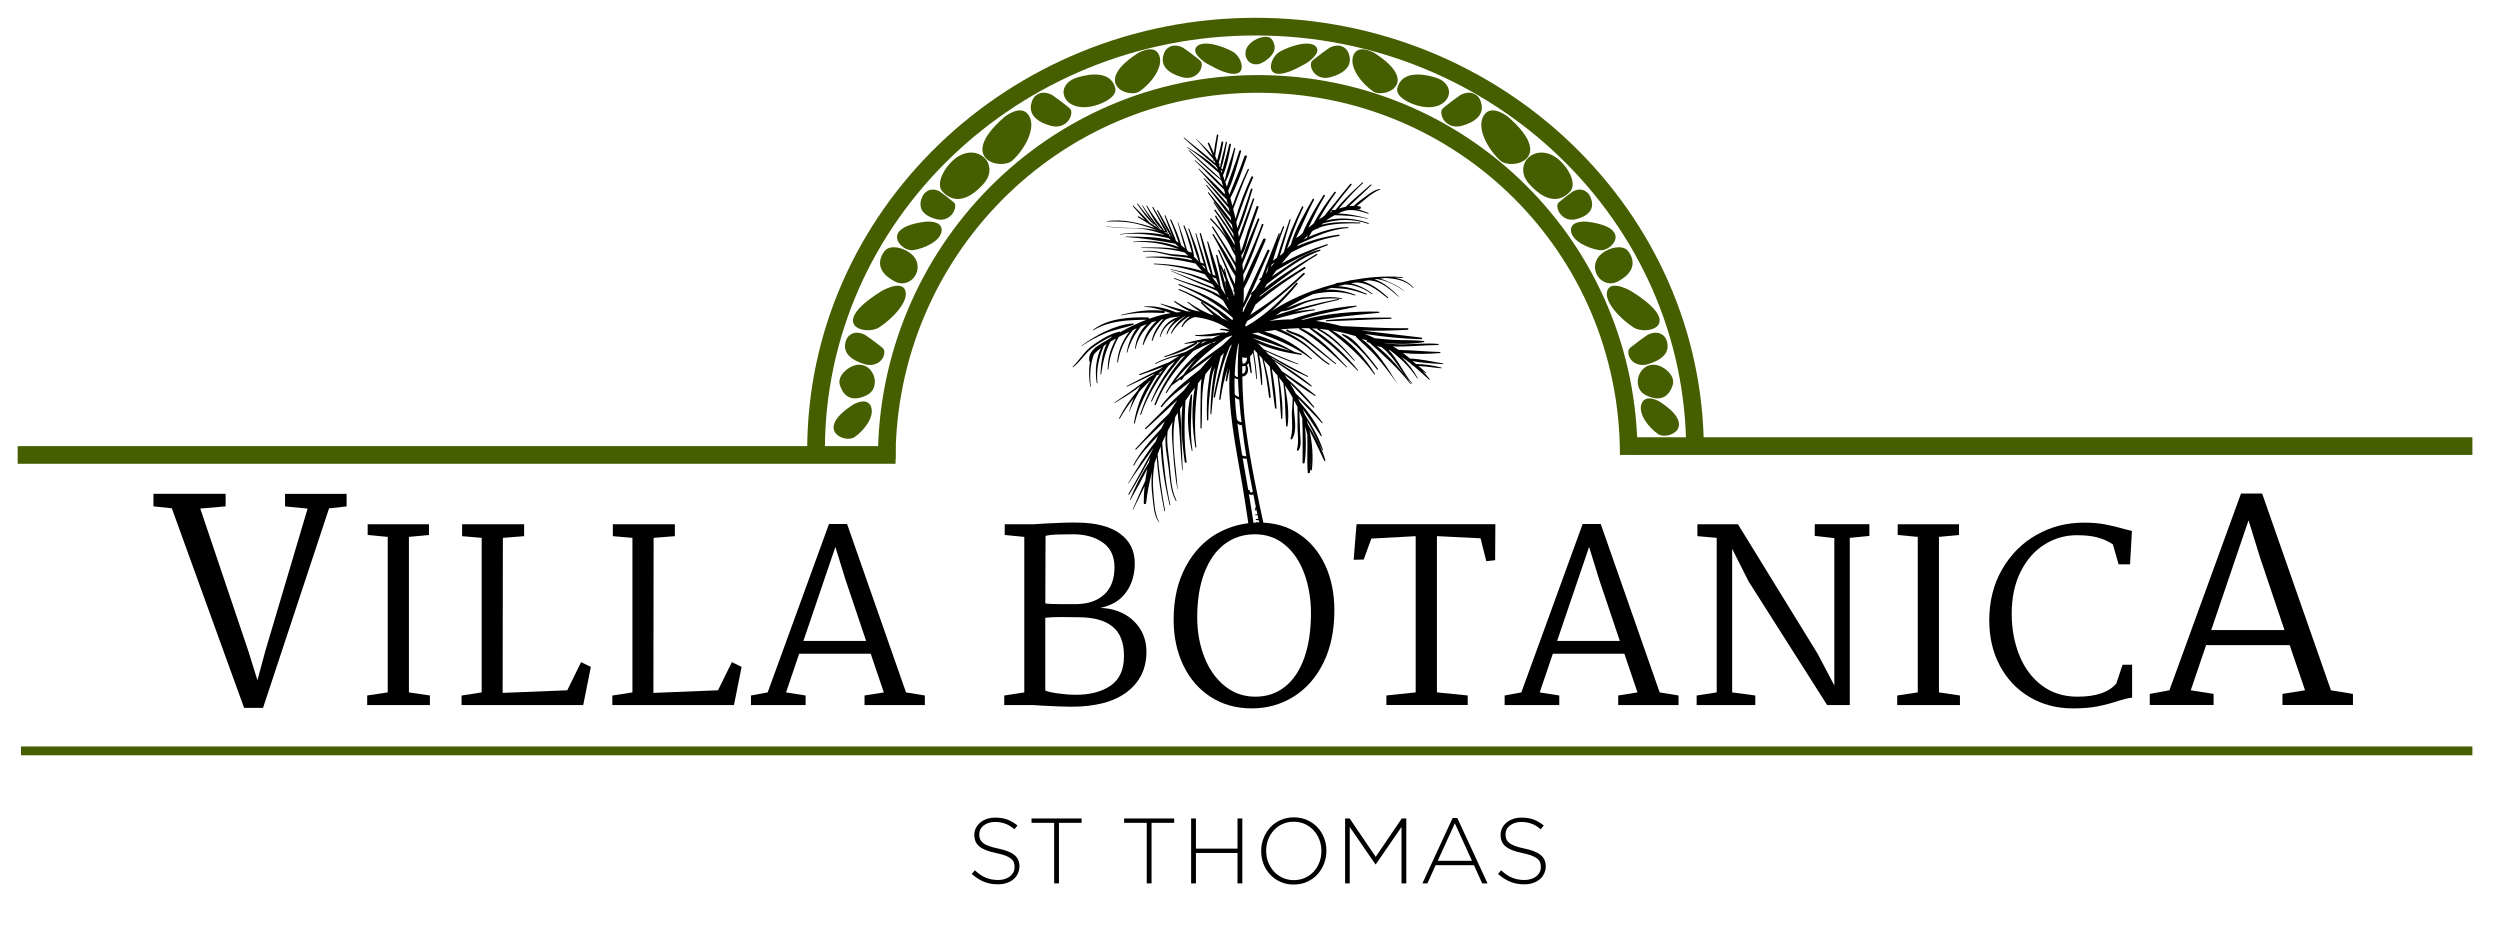 <?xml version="1.0" encoding="utf-8"?>
<!-- Generator: Adobe Illustrator 23.0.3, SVG Export Plug-In . SVG Version: 6.00 Build 0)  -->
<svg version="1.1" id="Capa_1" xmlns="http://www.w3.org/2000/svg" xmlns:xlink="http://www.w3.org/1999/xlink" x="0px" y="0px"
	 viewBox="0 0 566 215" style="enable-background:new 0 0 566 215;" xml:space="preserve">
<style type="text/css">
	.st0{fill:#455E00;}
</style>
<g>
	<rect x="4.75" y="169" class="st0" width="555" height="2"/>
	<rect x="370.05" y="99" class="st0" width="189.7" height="4"/>
	<rect x="4" y="101" class="st0" width="198.75" height="4"/>
	<g>
		<path d="M230.42,197.83c-0.25,0.5-0.58,0.92-1.01,1.27c-0.43,0.35-0.94,0.62-1.53,0.82c-0.6,0.2-1.25,0.29-1.96,0.29
			c-1.18,0-2.24-0.2-3.18-0.59c-0.94-0.39-1.86-0.98-2.74-1.76l0.71-0.82c0.41,0.38,0.81,0.7,1.21,0.98s0.81,0.5,1.23,0.67
			c0.42,0.18,0.86,0.31,1.32,0.4c0.46,0.09,0.97,0.14,1.51,0.14s1.05-0.07,1.51-0.22c0.46-0.15,0.85-0.35,1.18-0.61
			c0.32-0.26,0.57-0.57,0.76-0.92c0.18-0.36,0.27-0.75,0.27-1.17v-0.04c0-0.39-0.06-0.74-0.18-1.05c-0.12-0.31-0.34-0.59-0.65-0.84
			s-0.74-0.48-1.27-0.68c-0.53-0.2-1.22-0.39-2.06-0.56c-0.88-0.18-1.64-0.4-2.27-0.64c-0.63-0.25-1.14-0.53-1.54-0.86
			c-0.4-0.33-0.69-0.71-0.87-1.14c-0.18-0.43-0.27-0.93-0.27-1.49v-0.04c0-0.55,0.12-1.05,0.36-1.52c0.24-0.47,0.57-0.88,0.99-1.23
			s0.92-0.62,1.49-0.82c0.57-0.2,1.2-0.29,1.89-0.29c1.06,0,1.98,0.15,2.76,0.44c0.78,0.29,1.54,0.74,2.28,1.34l-0.69,0.86
			c-0.7-0.6-1.4-1.03-2.11-1.28c-0.71-0.25-1.47-0.38-2.28-0.38c-0.55,0-1.04,0.07-1.48,0.22c-0.44,0.15-0.82,0.35-1.13,0.6
			s-0.56,0.55-0.72,0.88s-0.25,0.69-0.25,1.07v0.04c0,0.39,0.06,0.75,0.18,1.06c0.12,0.31,0.34,0.6,0.65,0.86
			c0.31,0.26,0.75,0.49,1.31,0.7c0.56,0.21,1.27,0.41,2.14,0.59c1.71,0.35,2.94,0.84,3.7,1.48c0.76,0.64,1.13,1.49,1.13,2.57v0.04
			C230.78,196.79,230.66,197.33,230.42,197.83z"/>
		<path d="M239.75,186.29V200h-1.09v-13.71h-5.12v-0.99h11.34v0.99H239.75z"/>
		<path d="M260.71,186.29V200h-1.09v-13.71h-5.12v-0.99h11.34v0.99H260.71z"/>
		<path d="M280.17,200v-6.89h-9.41V200h-1.09v-14.7h1.09v6.83h9.41v-6.83h1.09V200H280.17z"/>
		<path d="M299.76,195.54c-0.36,0.92-0.86,1.73-1.5,2.43c-0.64,0.7-1.42,1.26-2.34,1.67c-0.92,0.41-1.93,0.62-3.03,0.62
			c-1.12,0-2.13-0.21-3.03-0.62c-0.9-0.41-1.68-0.97-2.32-1.66c-0.64-0.69-1.14-1.49-1.49-2.4c-0.35-0.91-0.52-1.87-0.52-2.88v-0.04
			c0-1.01,0.18-1.97,0.54-2.89s0.86-1.73,1.5-2.43c0.64-0.7,1.42-1.26,2.33-1.67c0.91-0.41,1.92-0.62,3.04-0.62
			c1.11,0,2.11,0.21,3.02,0.62c0.91,0.41,1.69,0.97,2.33,1.66c0.64,0.69,1.14,1.49,1.49,2.4c0.35,0.91,0.52,1.87,0.52,2.88
			c0.01,0.01,0.01,0.03,0,0.04C300.29,193.66,300.11,194.62,299.76,195.54z M299.16,192.65c0-0.91-0.16-1.77-0.47-2.57
			s-0.75-1.5-1.3-2.1c-0.55-0.59-1.21-1.07-1.98-1.42c-0.77-0.35-1.61-0.52-2.52-0.52s-1.75,0.17-2.51,0.51
			c-0.76,0.34-1.42,0.81-1.97,1.41c-0.55,0.6-0.98,1.29-1.29,2.09c-0.31,0.8-0.46,1.65-0.46,2.56v0.04c0,0.91,0.16,1.77,0.47,2.57
			s0.75,1.5,1.3,2.1c0.55,0.6,1.21,1.07,1.98,1.42s1.61,0.52,2.52,0.52s1.75-0.17,2.51-0.51c0.76-0.34,1.42-0.81,1.97-1.41
			c0.55-0.59,0.98-1.29,1.29-2.09c0.31-0.8,0.46-1.65,0.46-2.56V192.65z"/>
		<path d="M317.3,200v-12.77l-5.82,8.46h-0.08l-5.82-8.46V200h-1.05v-14.7h1.03l5.9,8.69l5.9-8.69h1.03V200H317.3z"/>
		<path d="M335.57,200l-1.87-4.12h-8.67l-1.87,4.12h-1.13l6.85-14.81h1.05l6.85,14.81H335.57z M329.38,186.39l-3.88,8.5h7.75
			L329.38,186.39z"/>
		<path d="M349.57,197.83c-0.25,0.5-0.58,0.92-1.01,1.27c-0.43,0.35-0.94,0.62-1.53,0.82c-0.6,0.2-1.25,0.29-1.96,0.29
			c-1.18,0-2.24-0.2-3.18-0.59c-0.94-0.39-1.86-0.98-2.74-1.76l0.71-0.82c0.41,0.38,0.81,0.7,1.21,0.98s0.81,0.5,1.23,0.67
			c0.42,0.18,0.86,0.31,1.32,0.4c0.46,0.09,0.97,0.14,1.51,0.14s1.05-0.07,1.51-0.22c0.46-0.15,0.85-0.35,1.18-0.61
			c0.32-0.26,0.57-0.57,0.76-0.92c0.18-0.36,0.27-0.75,0.27-1.17v-0.04c0-0.39-0.06-0.74-0.18-1.05c-0.12-0.31-0.34-0.59-0.65-0.84
			s-0.74-0.48-1.27-0.68c-0.53-0.2-1.22-0.39-2.06-0.56c-0.88-0.18-1.64-0.4-2.27-0.64c-0.63-0.25-1.14-0.53-1.54-0.86
			c-0.4-0.33-0.69-0.71-0.87-1.14c-0.18-0.43-0.27-0.93-0.27-1.49v-0.04c0-0.55,0.12-1.05,0.36-1.52c0.24-0.47,0.57-0.88,0.99-1.23
			s0.92-0.62,1.49-0.82c0.57-0.2,1.2-0.29,1.89-0.29c1.06,0,1.98,0.15,2.76,0.44c0.78,0.29,1.54,0.74,2.28,1.34l-0.69,0.86
			c-0.7-0.6-1.4-1.03-2.11-1.28c-0.71-0.25-1.47-0.38-2.28-0.38c-0.55,0-1.04,0.07-1.48,0.22c-0.44,0.15-0.82,0.35-1.13,0.6
			s-0.56,0.55-0.72,0.88s-0.25,0.69-0.25,1.07v0.04c0,0.39,0.06,0.75,0.18,1.06c0.12,0.31,0.34,0.6,0.65,0.86
			c0.31,0.26,0.75,0.49,1.31,0.7c0.56,0.21,1.27,0.41,2.14,0.59c1.71,0.35,2.94,0.84,3.7,1.48c0.76,0.64,1.13,1.49,1.13,2.57v0.04
			C349.94,196.79,349.81,197.33,349.57,197.83z"/>
	</g>
	<g>
		<g>
			<g>
				<path d="M261.24,50.85c0.06,0.05,0.17-0.02,0.12-0.08c-1.22-1.59-2.62-3.02-3.76-4.67c-0.06-0.09-0.22-0.01-0.15,0.08
					C258.52,47.78,259.72,49.55,261.24,50.85z"/>
				<path d="M262.34,51.82c0.08,0.08,0.22-0.02,0.16-0.11c-1.25-1.74-2.66-3.36-3.79-5.18c-0.04-0.07-0.16-0.01-0.12,0.06
					C259.65,48.39,260.81,50.31,262.34,51.82z"/>
				<path d="M250.13,75.5c2.08-0.86,4.29-1.23,6.41-1.94c0.18-0.06,0.17-0.34-0.05-0.33c-4.15,0.3-8.45,2.71-11.62,5.01
					c-0.04,0.03,0.01,0.1,0.06,0.07C246.56,77.23,248.29,76.26,250.13,75.5z"/>
				<path d="M269.9,89.43c0.01-0.16-0.26-0.19-0.3-0.04c-1.08,4.08-0.67,8.57,0.21,12.65c0.02,0.09,0.18,0.07,0.17-0.02
					C269.35,97.74,269.68,93.72,269.9,89.43z"/>
				<path d="M326.68,82.27c-2.4-0.39-4.99-1-7.46-1.09c-0.52-0.44-1.07-0.87-1.62-1.28c2.76,0.35,5.72,0.24,8.39,0.04
					c0.17-0.01,0.18-0.24,0-0.25c-3.08-0.08-6.23-0.42-9.32-0.46c-0.42-0.29-0.87-0.56-1.33-0.8c3.38,0.14,6.82-0.31,10.24-0.31
					c0.18,0,0.18-0.24,0-0.26c-2.63-0.22-5.19,0.06-7.82,0.1c-1.44,0.02-2.85-0.09-4.25-0.27c-0.03-0.02-0.06-0.03-0.1-0.05
					c3.04,0.33,6.2,0.3,8.96-0.18c0.17-0.03,0.11-0.24-0.04-0.26c-2.33-0.25-4.71-0.13-7.06-0.27c-1.34-0.08-2.67-0.22-4-0.35
					c-0.76-0.35-1.52-0.68-2.3-0.99c4.23,0.69,8.55,1.09,12.81,1.21c0.27,0.01,0.25-0.34,0-0.37c-4.54-0.52-9.08-1.08-13.62-1.61
					c3.51,0.13,7.06,0.02,10.51-0.15c0.26-0.01,0.26-0.37,0-0.37c-5.04,0.09-10.01-0.27-15.01-0.48c-1.89-0.51-3.82-0.9-5.75-1.16
					c1.43-0.28,2.85-0.55,4.29-0.76c3.32-0.48,6.65-0.73,9.98-1.08c0.18-0.02,0.19-0.26,0-0.26c-5.49-0.15-11.67,0.38-17.09,1.83
					c-0.18-0.01-0.37-0.02-0.55-0.03c1.4-0.41,2.8-0.83,4.23-1.17c2.75-0.66,5.56-1.11,8.3-1.79c0.12-0.03,0.1-0.2-0.03-0.2
					c-4.76,0.36-10.03,1.48-14.62,3.11c-1.72,0.01-3.42,0.13-5.1,0.37c3.35-1.06,6.72-1.95,10.29-2.43c0.13-0.02,0.1-0.23-0.03-0.22
					c-1.5,0.11-3,0.29-4.49,0.54c3.27-1.01,6.56-1.94,9.95-2.67c0.15-0.03,0.08-0.24-0.06-0.21c-4.76,0.97-9.56,2.13-14.14,3.72
					c0.37-0.27,0.75-0.55,1.13-0.8c0.07-0.05,0.14-0.09,0.21-0.14c0.03,0.02,0.06,0.04,0.1,0.04c2.14-0.23,3.86-1.52,5.88-2.16
					c2.47-0.78,5.04-0.91,7.61-0.67c0.1,0.01,0.12-0.14,0.02-0.16c-4.74-0.83-8.49,0.57-12.61,2.31c1.94-1.22,3.98-2.33,6.12-3.24
					c3.22-0.66,6.23-0.75,9.47,0.31c0.1,0.03,0.18-0.12,0.08-0.16c-2.12-0.86-4.51-1.31-6.84-1.15c0.47-0.15,0.94-0.28,1.41-0.41
					c1.35,0.11,2.67,0.12,4.02,0.38c1.33,0.26,2.63,0.67,3.89,1.13c0.11,0.04,0.18-0.12,0.08-0.17c-1.9-0.88-4.24-1.61-6.5-1.73
					c0.53-0.13,1.06-0.26,1.59-0.37c0.67,0.02,1.33,0.08,2.03,0.25c1.51,0.37,2.86,1.03,4.06,1.93c0.08,0.06,0.2-0.04,0.12-0.11
					c-1.28-1.03-3.01-1.93-4.82-2.33c0.3-0.06,0.6-0.12,0.91-0.17c0.1-0.02,0.2-0.04,0.31-0.05c1.07,0.08,2.07,0.3,3.11,0.82
					c1.43,0.72,2.66,1.75,3.9,2.72c0.1,0.08,0.25-0.05,0.15-0.14c-1.51-1.35-3.49-3-5.68-3.66c0.42-0.07,0.84-0.15,1.26-0.22
					c1.08,0.08,2.08,0.32,3.13,0.91c1.35,0.76,2.49,1.81,3.63,2.8c0.04,0.04,0.11-0.02,0.07-0.06c-1.36-1.38-3.32-3.18-5.48-3.87
					c0.16-0.02,0.32-0.05,0.47-0.07c2.23,0.3,4.54,1.52,6.2,2.71c0.02,0.01,0.05-0.01,0.03-0.03c-1.24-1.02-2.69-1.72-4.2-2.34
					c-0.4-0.16-0.8-0.32-1.21-0.45c0.39-0.05,0.77-0.09,1.16-0.12c2.36,0.15,4.65,0.5,6.3,2.29c0.04,0.04,0.12-0.01,0.09-0.06
					c-1.07-1.33-2.62-2.01-4.3-2.31c0.58,0,1.16,0.02,1.74,0.07c0.13,0.01,0.13-0.18,0-0.19c-2.12-0.2-4.37-0.16-6.64,0.04
					c-0.22,0-0.45,0.02-0.67,0.05c-0.38,0.04-0.76,0.09-1.14,0.14c-0.17,0.02-0.35,0.03-0.52,0.07c-0.73,0.1-1.46,0.22-2.19,0.35
					c-0.27,0.02-0.54,0.05-0.81,0.11c-0.04,0.01-0.07,0.04-0.09,0.06c-0.6,0.12-1.19,0.25-1.78,0.39c-0.41,0.02-0.81,0.07-1.21,0.17
					c-0.08,0.02-0.11,0.08-0.1,0.14c-1.67,0.43-3.29,0.93-4.8,1.46c-3.13,1.11-6.56,2.71-9.56,4.68c2.12-1.89,4.04-3.95,5.8-6.13
					c0.13-0.16-0.17-0.38-0.31-0.22c-3.16,3.66-6.91,7.33-11.3,9.83c-0.04,0.01-0.07,0.03-0.11,0.04c0.03-0.13-0.06-0.22-0.18-0.25
					c0.17-0.33,0.34-0.67,0.51-1c2.11-1.21,4.06-2.87,5.89-4.34c2.47-1.98,4.83-4.07,7.09-6.24c0.18-0.18-0.11-0.44-0.29-0.27
					c-2.17,2.08-4.42,4.06-6.83,5.9c-1.65,1.26-3.46,2.38-5.18,3.58c0.4-0.8,0.8-1.59,1.2-2.37c1.11-0.91,2.2-1.83,3.34-2.7
					c2.54-1.92,5.18-3.71,7.89-5.42c0.23-0.14,0.01-0.49-0.22-0.34c-3.34,2.07-6.96,4.29-10.14,6.81c0.07-0.13,0.14-0.26,0.21-0.39
					c4.2-3.15,8.25-6.38,12.83-9.14c0.16-0.1,0.01-0.34-0.15-0.24c-3.97,2.38-8.11,4.9-11.77,7.78c0.19-0.33,0.39-0.66,0.59-0.99
					c3.78-2.83,7.42-5.91,12.02-7.5c0.18-0.06,0.12-0.32-0.08-0.27c-2.94,0.66-5.39,2.42-7.79,4.03c-1,0.67-2.02,1.34-3.03,2.04
					c0.31-0.45,0.65-0.9,0.98-1.35c3.69-2.18,7.38-4.18,11.57-5.7c0.17-0.06,0.1-0.32-0.08-0.26c-3.5,1.13-7.05,2.56-10.27,4.39
					c0.61-0.74,1.34-1.6,2.15-2.51c3.32-1.77,6.81-3.07,10.87-3.75c0.21-0.04,0.12-0.31-0.09-0.29c-3.2,0.41-6.5,1.31-9.52,2.66
					c0.17-0.18,0.34-0.35,0.51-0.53c3.51-1.63,7.28-3.43,11.11-3.61c0.14-0.01,0.15-0.2,0-0.21c-2.79-0.06-5.98,0.91-8.88,2.19
					c0.23-0.39,0.45-0.78,0.68-1.18c0.09-0.08,0.18-0.16,0.28-0.24c0.27-0.15,0.55-0.29,0.83-0.42c0.07,0.04,0.14,0.06,0.21,0.01
					c0.1-0.07,0.18-0.15,0.27-0.23c0.31-0.13,0.64-0.24,0.98-0.33c2.68-0.7,5.57-0.7,8.34-0.66c0.14,0,0.14-0.19,0-0.2
					c-2.7-0.11-5.44-0.24-8.08,0.35c-0.19,0.04-0.37,0.1-0.55,0.15c0.08-0.09,0.15-0.19,0.22-0.29c3.36-1.02,6.85-1.11,10.27,0.09
					c0.13,0.05,0.19-0.15,0.06-0.19c-3.14-1.09-6.48-1.36-9.63-0.56c0.65-0.45,1.31-0.86,1.96-1.21c2.5,0.05,4.94,0.19,7.4,0.81
					c0.07,0.02,0.1-0.08,0.03-0.1c-2.17-0.59-4.42-1.05-6.69-1.09c0.63-0.3,1.26-0.54,1.88-0.71c0.27-0.03,0.53-0.06,0.8-0.07
					c1.46-0.05,2.81,0.36,4.16,0.83c0.13,0.05,0.18-0.14,0.06-0.19c-0.91-0.35-1.81-0.7-2.77-0.88c0.21,0.01,0.41,0.02,0.61,0.05
					c0.47,0.06,0.68-0.58,0.2-0.66c-0.22-0.04-0.44-0.04-0.65-0.06c1.71-1.27,3.15-2.9,5.23-3.71c0.1-0.04,0.02-0.17-0.07-0.15
					c-1.21,0.21-2.11,0.92-3.05,1.61c-0.93,0.68-1.98,1.38-2.79,2.22c-0.34,0-0.68,0.01-1.03,0.05c1.7-1.55,3.33-3.16,5-4.73
					c0.1-0.1-0.06-0.25-0.17-0.15c-1.88,1.67-3.82,3.31-5.65,5.03c-0.5,0.1-1,0.23-1.5,0.4c0.31-0.37,0.63-0.74,0.95-1.11
					c1.41-1.61,2.88-3.19,4.49-4.65c0.1-0.09-0.06-0.24-0.16-0.15c-1.32,1.21-2.65,2.4-3.87,3.7c-0.58,0.61-1.14,1.23-1.68,1.87
					c-0.13,0.15-0.26,0.31-0.39,0.47c-0.03,0.03-0.07,0.1-0.12,0.17c-0.27,0.03-0.54,0.06-0.81,0.07c-0.22,0.01-0.21,0.29,0,0.31h0
					c-0.16,0.08-0.32,0.16-0.47,0.24c0.13-0.21,0.27-0.41,0.41-0.6c1.43-1.94,2.93-3.84,4.49-5.7c0.12-0.15-0.16-0.34-0.28-0.2
					c-1.25,1.47-2.47,2.97-3.64,4.49c-0.61,0.79-1.51,1.76-2.28,2.76c-0.4,0.26-0.8,0.52-1.2,0.8c1.18-2.06,2.39-4.09,3.83-6.05
					c0.13-0.18-0.18-0.34-0.31-0.16c-1.69,2.24-3.38,4.62-4.71,7.12c-0.4,0.32-0.79,0.65-1.18,0.98c1.14-2.44,2.31-4.86,3.73-7.21
					c0.12-0.2-0.21-0.37-0.33-0.18c-1.73,2.72-3.43,5.57-4.68,8.54c-0.25,0.23-0.49,0.46-0.72,0.69c-0.26,0.15-0.53,0.3-0.8,0.45
					c1.45-2.83,2.59-5.83,4.08-8.64c0.1-0.19-0.2-0.35-0.31-0.17c-1.82,3.26-3.96,6.77-4.95,10.35c-0.29,0.3-0.57,0.6-0.84,0.88
					c1.1-3.15,2.19-6.28,3.67-9.33c0.09-0.19-0.21-0.36-0.31-0.16c-1.63,3.31-3.18,6.74-4.1,10.28c-0.16,0.17-0.31,0.34-0.47,0.51
					c-0.15,0.1-0.29,0.21-0.44,0.31c0.86-2.71,1.65-5.44,2.44-8.15c0.04-0.13-0.18-0.19-0.23-0.06c-0.97,2.87-1.97,5.75-2.85,8.65
					c-0.31,0.22-0.62,0.44-0.92,0.67c0.76-2.57,1.54-5.13,2.55-7.65c0.06-0.16-0.21-0.23-0.28-0.07c-0.43,1.03-0.85,2.08-1.26,3.13
					c0.17-0.49,0.34-0.99,0.51-1.48c0.05-0.14-0.18-0.19-0.23-0.06c-1.25,3.3-2.65,6.6-3.84,9.93c-0.16,0.13-0.34,0.26-0.5,0.4
					c-0.13,0.11,0.04,0.31,0.19,0.22c0.04-0.02,0.08-0.05,0.12-0.07c-0.03,0.1-0.07,0.19-0.1,0.29c-0.45,0.65-0.87,1.3-1.28,1.97
					c-0.29,0.26-0.57,0.52-0.85,0.79c-0.13,0.13,0.02,0.36,0.2,0.29c-0.72,1.26-1.36,2.54-1.9,3.84c-0.06,0.06-0.13,0.12-0.19,0.19
					c0.04-0.36,0.08-0.73,0.11-1.1c0.07,0,0.13-0.02,0.17-0.08c2.22-4.11,3.9-8.52,5.8-12.76c0.12-0.27-0.36-0.39-0.48-0.12
					c-1.8,3.97-3.85,7.93-5.41,11.99c0.07-1.09,0.09-2.19,0.07-3.29c1.94-3.53,3.33-7.39,4.96-11.03c0.15-0.33-0.45-0.48-0.59-0.15
					c-1.43,3.18-3.12,6.39-4.4,9.66c-0.02-0.56-0.05-1.12-0.09-1.68c1.91-3.57,3.11-7.55,4.57-11.27c0.08-0.21-0.3-0.31-0.38-0.09
					c-1.23,3.55-2.96,6.97-4.25,10.5c-0.04-0.5-0.08-1-0.13-1.5c1.45-3.33,2.53-6.8,3.85-10.17c0.08-0.21-0.28-0.3-0.37-0.09
					c-1.26,3.01-2.61,6.03-3.6,9.13c-0.03-0.31-0.07-0.62-0.11-0.92c0.96-1.06,1.21-3.05,1.66-4.34c0.75-2.17,1.5-4.33,2.22-6.51
					c0.09-0.27-0.36-0.38-0.46-0.12c-0.65,1.75-1.29,3.5-1.92,5.26c-0.17,0.47-1.02,3.59-1.61,4.83c-0.1-0.75-0.2-1.49-0.3-2.22
					c1.21-3.16,2.23-6.38,3.33-9.57c0.07-0.19-0.26-0.27-0.32-0.08c-1.05,2.88-2.18,5.74-3.16,8.64c-0.06-0.37-0.12-0.73-0.18-1.09
					c1.34-3.13,2.3-6.46,3.25-9.69c0.06-0.2-0.28-0.29-0.35-0.09c-0.91,3-2.05,5.94-3.05,8.91c-0.08-0.45-0.18-0.9-0.27-1.35
					c1.16-3.44,2.32-6.84,3.82-10.17c0.11-0.24-0.32-0.35-0.43-0.11c-1.38,3.07-2.66,6.23-3.56,9.46c-0.16-0.74-0.33-1.47-0.52-2.21
					c1.14-2.99,2.22-5.98,3.56-8.92c0.06-0.14-0.2-0.24-0.26-0.1c-1.26,2.71-2.51,5.49-3.47,8.32c-0.15-0.59-0.32-1.17-0.48-1.76
					c1.56-2.98,2.66-6.23,3.74-9.36c0.11-0.31-0.42-0.44-0.53-0.13c-1.02,2.96-2.31,5.82-3.43,8.74c-0.09-0.31-0.18-0.62-0.27-0.93
					c1.31-2.83,2.08-6.01,2.93-8.93c0.07-0.23-0.32-0.33-0.39-0.1c-0.83,2.72-1.99,5.41-2.84,8.14c-0.13-0.41-0.27-0.82-0.41-1.23
					c0.05,0.06,0.15,0.08,0.19-0.01c1.14-2.26,1.58-5.02,2.14-7.44c0.04-0.15-0.21-0.22-0.26-0.06c-0.65,2.44-1.73,4.92-2.12,7.39
					c-0.14-0.4-0.28-0.8-0.43-1.21c0.99-2.15,1.37-4.7,1.81-6.97c0.04-0.22-0.33-0.32-0.38-0.09c-0.39,1.91-1.04,3.8-1.5,5.71
					c-0.1-0.09-0.21-0.18-0.32-0.28c0.66-1.87,0.94-3.93,1.3-5.85c0.03-0.16-0.23-0.22-0.26-0.07c-0.39,1.89-0.99,3.78-1.31,5.67
					c-0.02-0.02-0.05-0.04-0.07-0.06c-0.05-0.13-0.11-0.26-0.16-0.39c0.1,0.01,0.22-0.1,0.15-0.2c-0.07-0.1-0.16-0.2-0.24-0.3
					c0.55-1.48,0.8-3.14,1.05-4.63c0.04-0.23-0.35-0.33-0.39-0.1c-0.24,1.4-0.69,2.79-1.01,4.18c-0.14-0.34-0.28-0.68-0.43-1.02
					c0.24-1.57,0.43-3.14,0.71-4.7c0.03-0.19-0.29-0.28-0.32-0.08c-0.27,1.36-0.52,2.74-0.68,4.12c-0.35-0.77-0.7-1.54-1.07-2.3
					c-0.08-0.16-0.38-0.04-0.31,0.12c0.39,0.92,0.77,1.85,1.14,2.78c-1.17-1.32-2.46-2.58-3.7-3.8c-0.03-0.03-0.09,0.02-0.06,0.05
					c1.36,1.46,2.59,3.02,3.89,4.52c0,0.08-0.01,0.16-0.02,0.24c-0.01,0.14,0.24,0.17,0.27,0.04c0.08,0.22,0.16,0.44,0.24,0.66
					c-2.32-1.98-4.75-3.88-7.1-5.82c-0.07-0.06-0.17,0.03-0.1,0.1c2.37,2.14,4.77,4.3,7.3,6.3c0,0.01,0,0.02-0.01,0.03
					c-0.02,0.1,0.11,0.2,0.2,0.18c0.08,0.21,0.15,0.43,0.22,0.64c-1.9-2-4.44-3.66-6.82-5.05c-0.07-0.04-0.14,0.06-0.07,0.1
					c2.69,1.68,4.81,3.71,7.14,5.72c0.15,0.45,0.3,0.89,0.44,1.34c-2.34-2.2-4.82-4.27-7.15-6.49c-0.07-0.07-0.18,0.03-0.11,0.1
					c2.36,2.3,4.75,4.67,7.37,6.72c0.14,0.44,0.26,0.89,0.39,1.34c-1.93-2.07-4.12-3.99-6.26-5.86c-0.07-0.06-0.16,0.03-0.1,0.09
					c2.24,2.12,4.33,4.38,6.57,6.5c0.07,0.25,0.15,0.5,0.22,0.75c-0.03,0.1-0.06,0.2-0.08,0.3c-1.8-2.02-3.92-3.89-5.81-5.79
					c-0.06-0.06-0.16,0.03-0.1,0.09c2.06,2.25,4.05,4.79,6.36,6.87c0.03,0.1,0.05,0.2,0.08,0.3c-0.02,0.05-0.04,0.09-0.05,0.14
					c-0.04,0.1,0.04,0.17,0.14,0.19c0.04,0.16,0.08,0.32,0.12,0.48c-1.62-2.06-3.5-3.99-5.33-5.87c-0.07-0.08-0.19,0.03-0.12,0.11
					c1.94,2.14,3.71,4.42,5.63,6.57c0.07,0.33,0.14,0.65,0.21,0.98c-1.51-2.15-3.51-4.17-5.18-6.15c-0.07-0.08-0.22-0.01-0.15,0.08
					c1.02,1.35,2.07,2.68,3.11,4.02c0.79,1.01,1.53,2.1,2.43,3.05c0.06,0.32,0.11,0.64,0.17,0.95c-1.52-2.22-3.45-4.31-5.09-6.42
					c-0.08-0.1-0.27-0.01-0.19,0.1c1.78,2.36,3.41,5,5.43,7.21c0.06,0.35,0.12,0.7,0.18,1.05c-1.27-2.11-2.74-4.15-4.18-6.15
					c-0.07-0.09-0.23-0.01-0.16,0.09c1.56,2.31,2.95,4.71,4.48,7.04c0.04,0.27,0.07,0.53,0.1,0.8c-1.22-2.15-2.62-4.21-4.15-6.19
					c-0.11-0.14-0.36-0.01-0.26,0.14c1.71,2.26,3.18,4.61,4.53,7.06c0.01,0.14,0.04,0.27,0.05,0.41c0.01,0.13,0.01,0.26,0.03,0.39
					c-1.19-2.28-2.89-4.45-4.19-6.64c-0.08-0.14-0.32-0.02-0.24,0.13c0.89,1.54,1.73,3.24,2.7,4.83c-1.04-1.56-2.24-3-3.59-4.35
					c-0.13-0.13-0.35,0.06-0.21,0.2c1.51,1.51,2.84,3.15,3.92,4.94c0.63,1.05,1.09,2.3,1.79,3.34c0.02,0.52,0.01,1.03,0.02,1.54
					c-1.58-2.77-3.3-5.48-5.07-8.16c-0.09-0.14-0.33-0.01-0.24,0.13c1.82,2.84,3.49,5.74,5.16,8.65c-0.01,0.03-0.01,0.06,0.01,0.09
					c0.05,0.07,0.1,0.15,0.16,0.22c0,0.34-0.02,0.67-0.03,1.01c-1.31-2.92-3.29-5.74-4.97-8.42c-0.09-0.14-0.33-0.02-0.24,0.13
					c1.8,3.03,3.23,6.4,5.17,9.36c-0.02,0.61-0.05,1.21-0.09,1.81c-0.26-0.58-0.61-1.16-0.75-1.49c-0.88-2.09-1.83-4.16-2.81-6.21
					c-0.06-0.13-0.31-0.03-0.25,0.1c0.7,1.54,1.37,3.09,1.99,4.66c0.29,0.73,0.57,1.47,0.84,2.2c0.18,0.48,0.93,1.73,0.66,2.22
					c-0.07,0.13,0.06,0.3,0.22,0.25c-0.03,0.38-0.05,0.76-0.08,1.13c-0.19-0.88-0.64-1.8-0.89-2.49c-0.23-0.64-0.49-1.26-0.76-1.89
					c-0.15-0.64-0.31-1.29-0.46-1.93c-0.03-0.11-0.21-0.06-0.19,0.05c0.04,0.24,0.08,0.47,0.12,0.71c-0.26-0.56-0.52-1.12-0.8-1.67
					c-0.05-0.09-0.15-0.07-0.2-0.01c-0.22-0.73-0.43-1.45-0.63-2.17c-0.05-0.16-0.32-0.09-0.28,0.07c0.7,2.95,1.17,6.08,2.2,8.95
					c-0.37-0.57-0.76-1.13-1.15-1.68c0.13-0.01,0.21-0.17,0.07-0.26c-0.09-0.06-0.2-0.11-0.29-0.16c0.08,0.01,0.15-0.02,0.14-0.11
					c-0.42-3.3-1.78-6.69-2.77-9.88c-0.04-0.12-0.24-0.07-0.21,0.05c0.61,2.48,1.09,5.17,1.89,7.67c-0.21-0.09-0.42-0.17-0.63-0.26
					c-0.69-3.13-1.81-6.23-2.68-9.32c-0.05-0.16-0.32-0.09-0.28,0.07c0.78,3.01,1.45,6.14,2.54,9.08c-0.11-0.04-0.21-0.08-0.32-0.12
					c-0.13-0.16-0.26-0.32-0.4-0.47c-0.67-2.88-1.73-5.72-2.62-8.55c-0.03-0.09-0.18-0.05-0.16,0.04c0.63,2.25,1.18,4.54,1.89,6.78
					c-0.25-0.09-0.5-0.17-0.75-0.25c-0.5-2.61-1.59-5.2-2.58-7.69c-0.04-0.11-0.23-0.06-0.19,0.05c0.87,2.45,1.48,5,2.39,7.43
					c-0.39-0.4-0.78-0.8-1.18-1.19c0.05-0.01,0.09-0.04,0.09-0.1c-0.33-2.32-1.24-4.64-2.15-6.82c-0.05-0.13-0.29-0.08-0.23,0.06
					c0.79,1.99,1.3,4.01,1.9,6.03c-0.25-0.09-0.51-0.17-0.77-0.25c-0.11-0.1-0.21-0.2-0.32-0.3c-0.6-2.14-1.33-4.27-2.05-6.38
					c-0.01-0.04-0.09-0.03-0.08,0.02c0.53,1.99,1.05,4,1.68,5.97c-0.29-0.26-0.59-0.51-0.89-0.77c-0.52-1.97-1.4-3.93-2.26-5.77
					c-0.05-0.12-0.28-0.03-0.23,0.09c0.76,1.68,1.31,3.4,1.91,5.11c-0.06-0.03-0.13-0.04-0.19-0.07c-0.13-0.11-0.27-0.21-0.4-0.32
					c-0.06-0.17-0.12-0.33-0.18-0.5c0.04-0.08,0.01-0.18-0.09-0.24c-0.65-1.68-1.43-3.34-2.12-5c-0.04-0.11-0.23-0.06-0.19,0.05
					c0.6,1.59,1.15,3.22,1.83,4.8c-0.01,0-0.01,0-0.02,0c-0.95-2.05-2.19-4.02-3.3-6c-0.07-0.13-0.28-0.02-0.21,0.11
					c1.02,1.91,1.95,3.91,3.09,5.77c-0.08-0.02-0.15-0.05-0.23-0.07c-0.05-0.03-0.09-0.07-0.14-0.1c0.09-0.09,0.11-0.25-0.03-0.32
					c-0.32-0.15-0.64-0.29-0.97-0.41c-0.04-0.03-0.08-0.06-0.12-0.09c0.07,0.02,0.15,0.04,0.22,0.06c0.1,0.02,0.17-0.03,0.2-0.09
					c0.07,0.1,0.14,0.2,0.22,0.29c0.06,0.07,0.17-0.01,0.15-0.08c-0.29-0.97-0.95-1.86-1.47-2.75c-0.59-1.02-1.19-2.04-1.78-3.06
					c-0.07-0.12-0.27-0.01-0.2,0.11c0.57,1.04,1.13,2.07,1.7,3.11c0.39,0.71,0.73,1.48,1.2,2.16c-0.16-0.04-0.31-0.09-0.47-0.13
					c0.07-0.03,0.11-0.1,0.06-0.18c-1.22-1.82-2.62-3.5-3.71-5.4c-0.05-0.09-0.2-0.01-0.15,0.08c0.97,1.88,2.06,3.89,3.6,5.44
					c-0.15-0.04-0.29-0.09-0.44-0.13c-0.79-0.53-1.59-1.05-2.41-1.55c-1.07-1.37-2.5-2.61-3.7-3.86c-0.08-0.08-0.2,0.04-0.13,0.12
					c0.92,1,1.82,2.13,2.8,3.14c-0.49-0.28-0.98-0.57-1.48-0.84c-0.14-0.08-0.26,0.12-0.13,0.2c0.99,0.58,1.94,1.18,2.87,1.81
					c0,0,0,0,0,0l0,0c0.31,0.21,0.63,0.41,0.93,0.62c-3.54-1.07-7.03-2.11-10.86-1.52c-0.05,0.01-0.04,0.08,0.01,0.08
					c2.41-0.08,4.73-0.01,7.07,0.6c1.57,0.41,3.08,0.97,4.62,1.45c0,0,0.01,0,0.01,0.01c-3.9-1.01-7.86-0.26-11.94-1.03
					c-0.02,0-0.03,0.03-0.01,0.03c2.14,0.47,3.97,0.43,6.16,0.45c2.47,0.03,4.69,0.59,6.93,1.38c0.06,0.05,0.12,0.1,0.19,0.15
					c-3.29-0.69-6.72-0.62-10.06-0.2c-0.06,0.01-0.04,0.1,0.01,0.09c3.77-0.45,7.32,0.02,10.93,0.81c0.22,0.17,0.43,0.35,0.65,0.52
					c-3.27-0.88-6.94-0.82-10.25-0.87c-0.08,0-0.07,0.1,0,0.11c3.81,0.24,7.41,0.81,11.12,1.5c0.3,0.26,0.6,0.52,0.9,0.79
					c-3.25-1.29-6.89-1.63-10.38-1.21c-0.06,0.01-0.07,0.1,0,0.09c3.72-0.26,7.04,0.37,10.41,1.63c-2.78-0.52-5.66-0.48-8.52-0.42
					c-0.07,0-0.07,0.1,0,0.1c3.36,0.02,6.66,0.15,9.84,1.05c0.25,0.24,0.49,0.49,0.74,0.74c-1.49-0.36-3.24-0.23-4.7-0.54
					c-1.85-0.4-3.58-0.78-5.49-0.53c-0.09,0.01-0.07,0.16,0.02,0.15c2.02-0.22,3.82,0.3,5.74,0.76c1.58,0.38,3.58,0.27,5.08,0.81
					c0.12,0.13,0.24,0.26,0.35,0.38c-3.44-0.83-7.16-1.01-10.62-0.79c-0.07,0-0.08,0.11,0,0.11c3.94-0.04,7.54,0.54,11.26,1.38
					c0.51,0.55,1,1.12,1.48,1.69c-3.49-1.06-7.21-1.56-10.84-1.68c-0.12,0-0.11,0.16,0,0.16c4.08,0.21,7.75,1.05,11.46,2.26
					c0.4,0.5,0.79,1,1.17,1.51c-2.79-1.25-5.88-2.08-8.85-2.65c-0.07-0.01-0.1,0.08-0.03,0.1c3.36,0.74,6.37,1.94,9.41,3.28
					c0.2,0.28,0.41,0.56,0.61,0.84c-0.71-0.28-1.45-0.51-2.08-0.77c-2.61-1.05-5.22-2.08-7.84-3.1c-0.04-0.02-0.08,0.04-0.04,0.06
					c2.13,0.94,4.25,1.88,6.39,2.81c1.28,0.56,2.76,1.04,4.05,1.71c0.24,0.35,0.47,0.7,0.7,1.06c-2.98-1.97-7.07-2.65-10.32-3.99
					c-0.11-0.04-0.2,0.1-0.09,0.15c3.87,1.61,7.79,2.42,11.04,4.88c0.48,0.8,0.95,1.6,1.39,2.42c-2.99-2.84-7.48-4.5-11.27-6.06
					c-0.15-0.06-0.29,0.14-0.13,0.21c4.65,1.94,8.51,4.07,12.16,7.33c0.03,0.05,0.06,0.11,0.08,0.16c-0.01,0.16-0.01,0.31-0.02,0.47
					c-0.15-0.1-0.3-0.19-0.45-0.29c-3.33-2.88-7.51-5.11-11.62-6.77c-0.14-0.06-0.27,0.13-0.13,0.2c3.24,1.36,6.05,3.07,8.75,4.99
					c0.74,0.78,1.6,1.56,2.56,2.14c-0.48-0.26-0.97-0.49-1.48-0.7c-0.59-0.54-1.38-0.97-2.01-1.45c-0.9-0.69-1.74-1.44-2.55-2.22
					c-0.15-0.14-0.38,0.07-0.24,0.22c0.82,0.84,1.67,1.67,2.55,2.46c0.11,0.1,0.22,0.2,0.33,0.31c-0.23-0.07-0.47-0.13-0.71-0.19
					c-0.62-0.32-1.3-0.57-1.9-0.88c-1.12-0.59-2.19-1.25-3.2-1.99c-0.1-0.07-0.23,0.05-0.14,0.13c0.87,0.73,1.78,1.42,2.75,2.03
					c0.02,0.01,0.04,0.03,0.06,0.04c-0.94-0.16-1.82-0.36-2.73-0.76c-1.03-0.45-1.98-1.03-2.93-1.61c-0.14-0.09-0.26,0.11-0.13,0.2
					c1.1,0.75,2.36,1.65,3.72,2.22c-0.09,0-0.18,0-0.27,0c-0.06-0.11-0.2-0.18-0.36-0.09c-0.03,0.01-0.05,0.03-0.08,0.04
					c-1.98-0.68-4.06-1.18-6.06-1.8c-0.07-0.02-0.13,0.09-0.05,0.12c1.53,0.6,3.1,1.25,4.69,1.77c-0.38,0.02-0.76,0.06-1.14,0.1
					c-2.16-0.87-4.85-1.6-7.17-1.34c-0.09,0.01-0.1,0.14,0,0.13c1.53-0.04,2.93,0.4,4.32,0.86c-3.24-0.41-6.52,0.1-9.64,0.91
					c-0.09,0.02-0.05,0.14,0.04,0.12c3.21-0.72,6.32-0.68,9.59-0.55c0.27,0.01,0.34-0.35,0.12-0.44c0.5,0.16,1,0.32,1.5,0.47
					c-0.62,0.1-1.23,0.21-1.83,0.35c-1.07,0.26-2.12,0.58-3.15,0.95c0.04-0.15-0.03-0.32-0.25-0.33c-4.27-0.09-9.02,0.22-12.42,2.84
					c-0.06,0.04,0.02,0.13,0.08,0.09c3.76-2.22,7.74-2.32,12.06-2.4c-1.82,0.69-3.58,1.53-5.27,2.46c-0.05-0.01-0.1,0-0.14,0.02
					c-0.11,0.06-0.22,0.15-0.32,0.23c-0.06,0.04-0.13,0.07-0.19,0.11c-0.03-0.08-0.11-0.15-0.24-0.12c-2.16,0.49-4.31,1.86-6.04,3.1
					c-1.89,1.36-2.91,3.27-4.53,4.85c-0.06,0.06,0.03,0.13,0.09,0.09c1.66-1.19,2.58-2.95,4.16-4.21c1.37-1.09,3.02-2.05,4.71-2.79
					c-0.12,0.12-0.24,0.25-0.35,0.38c-0.13,0.08-0.27,0.16-0.4,0.24c-0.3,0.19-0.61,0.37-0.92,0.55c-0.04,0-0.07,0.02-0.1,0.05
					c0,0,0,0.01-0.01,0.01c-0.63,0.37-1.26,0.75-1.81,1.18c-0.06-0.02-0.13-0.01-0.17,0.06c-0.03,0.05-0.05,0.09-0.07,0.14
					c-0.94,0.8-1.57,1.75-1.35,3.08c0.01,0.08,0.09,0.11,0.16,0.11c-0.34,1.84-0.23,3.76,0.05,5.63c0.01,0.07,0.13,0.07,0.12,0
					c-0.24-2.51-0.17-4.95,0.7-7.29c0.4-0.51,0.96-1.01,1.61-1.5c-1.16,2.48-1.38,5.3-0.96,7.94c0.01,0.09,0.18,0.07,0.17-0.02
					c-0.33-3,0.3-5.65,1.43-8.38c0.2-0.14,0.41-0.27,0.61-0.41c-1.04,2.09-1.25,4.78-1.37,6.83c-0.01,0.1,0.15,0.09,0.16,0
					c0.37-2.57,0.91-5.08,2.12-7.39c0.41-0.24,0.83-0.48,1.23-0.7c-0.31,0.59-0.57,1.2-0.78,1.68c-0.75,1.72-1.08,3.46-1.09,5.3
					c0,0.1,0.16,0.1,0.17,0c0.12-1.5,0.42-2.99,0.97-4.41c0.15-0.38,0.73-1.87,1.36-2.91c0.94-0.49,1.78-0.9,2.4-1.2
					c-1.6,2.04-2.54,4.36-2.76,6.9c-0.01,0.11,0.17,0.11,0.19,0c0.4-2.71,1.54-5.18,3.42-7.3c0.27-0.13,0.54-0.25,0.82-0.38
					c-1.22,1.58-1.93,3.65-2.28,5.43c-0.02,0.08,0.12,0.12,0.14,0.04c0.37-1.21,0.85-2.4,1.48-3.52c0.46-0.83,1.07-1.58,1.6-2.36
					c0.45-0.19,0.91-0.37,1.37-0.54c-1.6,1.46-2.48,3.53-2.69,5.55c-0.01,0.08,0.13,0.09,0.15,0.02c0.46-2.35,1.72-4.11,3.49-5.81
					c0.04-0.04,0.05-0.08,0.05-0.11c0.39-0.13,0.79-0.26,1.19-0.37c-1.6,1.47-2.7,3.35-3.14,5.38c-0.02,0.1,0.13,0.14,0.17,0.04
					c0.85-2.21,2.17-4.07,4.03-5.68c0.01-0.01,0.02-0.03,0.03-0.04c0.16-0.04,0.31-0.08,0.47-0.12c-0.46,0.45-0.84,1.06-1.12,1.43
					c-0.75,1.03-1.23,2.18-1.54,3.38c-0.03,0.12,0.17,0.18,0.21,0.05c0.33-1,0.79-1.94,1.4-2.82c0.34-0.49,1.38-2.15,2.13-2.13
					c0.07,0,0.14-0.05,0.16-0.11c0.01-0.02,0.01-0.04,0.02-0.05c0.56-0.09,1.11-0.18,1.67-0.23c0.23-0.02,0.46-0.03,0.68-0.05
					c-0.06,0.05-0.13,0.1-0.19,0.15c-0.05-0.05-0.12-0.08-0.21-0.05c-2.1,0.7-3.63,2.4-4.03,4.39c-0.02,0.09,0.13,0.13,0.15,0.04
					c0.47-1.69,1.69-3,3.36-3.75c-0.95,0.89-1.7,1.93-2,3.13c-0.03,0.1,0.14,0.14,0.17,0.04c0.64-1.86,2.18-2.92,3.79-3.98
					c0.06,0,0.12,0,0.18,0c-1.38,0.97-2.45,2.27-3.14,3.75c-0.04,0.09,0.1,0.17,0.15,0.08c0.91-1.59,2.24-2.83,3.85-3.81
					c0.1,0,0.19,0,0.29,0.01c-0.88,0.56-1.58,1.44-1.88,2.26c-0.04,0.1,0.14,0.17,0.19,0.07c0.37-0.68,0.92-1.3,1.61-1.73
					c0.38-0.24,0.78-0.39,1.18-0.52c2.87,0.31,5.56,1.25,7.83,2.85c-0.01,0.01-0.01,0.03-0.02,0.04c-0.61-0.18-1.28-0.24-1.9-0.22
					c-0.21,0-0.21,0.29,0,0.29c0.71,0.01,1.32,0.17,1.96,0.35c-0.33,0.1-0.67,0.21-1,0.32c0.02-0.08-0.04-0.18-0.14-0.17
					c-2.19,0.16-4.26,0.65-6.5,0.59c-0.16,0-0.15,0.21,0,0.22c1.77,0.14,3.86,0.2,5.65-0.26c-0.71,0.28-1.42,0.59-2.11,0.91
					c-0.02-0.05-0.07-0.1-0.15-0.1c-1.94,0.04-3.98,0.69-5.86,1.09c-0.12,0.03-0.07,0.18,0.05,0.16c0.75-0.1,1.55-0.18,2.34-0.27
					c-2.31,1.14-4.48,2.29-6.99,3.07c-0.14,0.04-0.08,0.24,0.06,0.2c2.49-0.69,5.12-1.59,7.22-3.03c0.11-0.08,0.09-0.2,0.01-0.26
					c0.26-0.03,0.51-0.07,0.77-0.11c-0.56,0.42-1.11,0.85-1.64,1.3c-0.56,0.3-1.1,0.6-1.65,0.92c-2.36,0.83-4.71,1.37-6.89,2.6
					c-0.09,0.05-0.01,0.18,0.09,0.13c1.35-0.68,2.76-1.21,4.25-1.58c0.38-0.1,0.75-0.18,1.12-0.28c-0.63,0.39-1.24,0.79-1.85,1.2
					c-0.04-0.02-0.09-0.02-0.13,0.02c-0.05,0.05-0.1,0.11-0.15,0.17c-0.02,0.01-0.03,0.02-0.05,0.03c-2.29,0.86-4.52,1.88-6.8,2.74
					c-0.15,0.06-0.09,0.29,0.07,0.23c1.72-0.59,3.5-1.19,5.23-1.87c-0.24,0.18-0.49,0.37-0.72,0.56c-2.53,1.16-5,2.49-7.46,3.76
					c-0.1,0.05-0.01,0.19,0.09,0.14c2.07-0.99,4.19-1.94,6.25-2.98c-0.16,0.14-0.33,0.28-0.49,0.42c-0.67,0.35-1.27,0.83-1.85,1.31
					c-0.05,0-0.1,0-0.14,0.05c-0.04,0.05-0.08,0.11-0.13,0.16c-0.11,0.09-0.23,0.18-0.34,0.27c-1.98,1.54-4.05,2.97-6.16,4.35
					c-0.07,0.04-0.01,0.15,0.07,0.1c1.6-0.91,3.13-1.88,4.62-2.93c0.38-0.27,0.75-0.56,1.13-0.86c-0.24,0.36-0.47,0.72-0.68,1.1
					c-1.62,1.9-3.03,3.95-4.14,6.17c-0.05,0.1,0.11,0.19,0.17,0.09c0.92-1.64,1.99-3.19,3.18-4.66c-0.45,1.02-0.8,2.07-1.08,3.12
					c-0.01,0.04,0.05,0.06,0.07,0.02c0.59-1.6,1.35-3.07,2.19-4.52c0.85-0.95,1.74-1.86,2.69-2.73c-2.07,2.91-3.31,6.43-3.86,9.78
					c-0.02,0.12,0.17,0.17,0.2,0.05c0.92-4.03,2.73-7.36,4.95-10.85c0.22-0.09,0.43-0.17,0.66-0.23c0.01,0,0.01-0.01,0.02-0.02
					c-1.98,2.78-3.4,5.91-4.41,9.07c-0.04,0.12,0.17,0.18,0.21,0.05c1.37-4.08,3.57-7.56,6.17-11.02c0.27-0.19,0.54-0.39,0.82-0.58
					c0.15-0.1,0.3-0.19,0.45-0.29c0.07-0.03,0.13-0.06,0.2-0.09c-2.33,2.68-4.08,5.8-5.4,8.97c-0.05,0.11,0.14,0.15,0.19,0.05
					c1.68-3.69,3.98-6.8,6.62-9.92c0.31-0.18,0.62-0.36,0.93-0.53c-3.09,3.22-5.4,7.13-6.96,11.1c-0.07,0.18,0.24,0.26,0.32,0.08
					c1.87-4.73,4.84-8.59,8.49-12.16c0.77-0.39,1.55-0.77,2.34-1.13c0.93-0.42,1.91-0.78,2.88-1.13c-0.25,0.16-0.49,0.32-0.73,0.49
					c0-0.1-0.12-0.19-0.23-0.12c-4.5,2.7-8.01,6.97-10.5,11.26c-0.07,0.12,0.13,0.23,0.2,0.11c0.38-0.6,0.78-1.18,1.19-1.75
					c0.04,0,0.07,0,0.11-0.03c0.61-0.45,1.22-0.89,1.83-1.33c0,0,0,0.01-0.01,0.01c-0.11,0.18,0.18,0.33,0.3,0.16
					c0.2-0.29,0.41-0.55,0.62-0.83c2.09-1.51,4.19-3.03,6.25-4.58c-0.92,0.99-1.82,1.99-2.69,3.02c-3.22,2.51-6.61,5.2-8.94,8.35
					c-0.12,0.16,0.16,0.31,0.28,0.15c1.75-2.27,4.16-3.94,6.42-5.73c-0.5,0.66-1,1.32-1.48,2c-3.04,2.74-5.86,5.73-8.75,8.58
					c-0.12,0.12,0.07,0.29,0.19,0.18c2.34-2.2,4.78-4.36,7.1-6.6c-0.65,1-1.27,2.02-1.86,3.05c-2.68,2.57-5.18,5.34-7.65,8.05
					c-0.09,0.1,0.07,0.26,0.17,0.15c2.1-2.21,4.35-4.31,6.53-6.45c-0.29,0.56-0.58,1.13-0.85,1.7c-2.38,2.57-4.77,5.27-6.32,8.25
					c-0.05,0.1,0.11,0.19,0.17,0.09c1.37-2.54,3.47-4.57,5.41-6.7c-0.18,0.42-0.36,0.85-0.52,1.27c-2.36,2.95-4.3,6.25-6.21,9.44
					c-0.03,0.05,0.05,0.09,0.08,0.04c1.74-2.7,3.7-5.27,5.55-7.91c-0.03,0.08-0.05,0.16-0.08,0.24c-1.78,3.39-3.57,6.78-5.51,10.1
					c-0.07,0.11,0.12,0.21,0.19,0.1c1.67-2.75,3.27-5.54,4.75-8.38c-0.11,0.37-0.21,0.75-0.31,1.13c-1.68,2.69-3.17,5.6-4.31,8.48
					c-0.02,0.06,0.08,0.09,0.11,0.04c1.34-2.33,2.63-4.72,3.87-7.12c-0.2,0.91-0.36,1.83-0.49,2.76c-1.01,2.15-1.9,4.35-2.85,6.52
					c-0.02,0.04,0.06,0.08,0.09,0.03c0.86-1.77,1.77-3.53,2.61-5.32c-0.13,1.26-0.2,2.53-0.18,3.81c0,0.32,0.5,0.3,0.53,0
					c0.27-2.44,0.73-4.77,1.34-7.03c-0.22,1.86-0.13,3.75,0.11,5.62c0.23,1.85,0.26,4.17,1.44,5.74c0.03,0.04,0.11,0.01,0.08-0.04
					c-1.08-1.83-1.11-4.57-1.31-6.56c-0.22-2.18-0.14-4.26,0.23-6.42c0.01-0.05-0.02-0.08-0.05-0.11c0.17-0.55,0.36-1.1,0.55-1.64
					c0.29,4.1,0.91,8.19,1.74,12.22c0.02,0.1,0.19,0.06,0.17-0.04c-0.81-4.25-1.31-8.51-1.7-12.81c0.22-0.6,0.46-1.18,0.7-1.76
					c0.22,4.47,0.98,8.89,2.01,13.26c0.02,0.1,0.2,0.06,0.17-0.04c-1.04-4.66-1.53-9.35-1.84-14.07c0.24-0.56,0.51-1.12,0.77-1.67
					c-0.19,2.41,0.38,5.01,0.67,7.32c0.31,2.48,0.38,5.23,1.63,7.5c0.05,0.1,0.21,0.01,0.16-0.09c-1.27-2.48-1.25-5.59-1.55-8.29
					c-0.26-2.43-0.77-5.02-0.43-7.46c0.35-0.7,0.72-1.38,1.1-2.06c-0.35,2.24-0.04,4.59,0.11,6.81c0.19,2.83,0.48,5.67,0.98,8.47
					c0.01,0.03,0.06,0.02,0.06-0.01c-0.36-5.28-1.56-11.07-0.55-16.33c0.19-0.32,0.38-0.64,0.57-0.96c0.02,1.2,0.29,2.54,0.34,3.57
					c0.17,3.14,0.4,6.28,0.66,9.41c0.01,0.07,0.12,0.07,0.12,0c-0.09-2.54-0.17-5.08-0.27-7.62c-0.05-1.2-0.09-2.39-0.13-3.59
					c-0.02-0.7-0.23-1.75-0.19-2.65c0.18-0.28,0.36-0.55,0.54-0.83c-0.46,4.27-0.1,8.68,0.53,12.89c0.03,0.21,0.44,0.16,0.41-0.05
					c-0.65-4.67-0.49-9.21-0.27-13.86c0.68-1,1.39-1.99,2.12-2.97c-0.83,4.43-0.59,9.14,0.14,13.51c0.02,0.11,0.24,0.09,0.22-0.03
					c-0.6-4.93-0.22-9.58,0.37-14.44c0.27-0.35,0.54-0.71,0.82-1.06c-0.16,0.97-0.19,1.97-0.21,2.96c-0.06,2.74-0.07,5.48-0.05,8.22
					c0,0.15,0.24,0.15,0.25,0c0.22-3.97-0.2-8.35,0.9-12.26c0.48-0.59,0.97-1.17,1.47-1.75c-0.52,1.13-0.6,2.53-0.77,3.64
					c-0.42,2.83-0.48,5.66-0.37,8.52c0.01,0.17,0.29,0.17,0.29,0c-0.01-2.12,0.13-4.23,0.38-6.34c0.21-1.72,0.32-3.89,1.11-5.61
					c-0.12,0.71-0.22,1.41-0.33,2.1c-0.42,2.82-0.64,5.65-0.69,8.49c0,0.13,0.21,0.13,0.22,0c0.38-4.42,0.87-8.78,2.13-13.03
					c0.24-0.26,0.48-0.52,0.72-0.78c-0.23,0.77-0.4,1.56-0.6,2.26c-0.72,2.54-1.27,5.1-1.73,7.69c-0.03,0.18,0.26,0.26,0.3,0.08
					c0.81-3.83,1.75-7.79,3.35-11.43c0.17-0.18,0.34-0.36,0.51-0.53c-1.76,3.9-2.47,8.32-2.89,12.43c-0.02,0.18,0.28,0.17,0.3,0
					c0.31-2.49,0.92-4.84,1.65-7.17c-0.2,1-0.37,1.99-0.5,2.98c-0.02,0.16,0.28,0.2,0.31,0.04c0.17-0.92,0.39-1.82,0.63-2.71
					c-0.63,8.63,1.38,17.61,2.78,25.96c0.53,3.14,1.02,6.28,1.48,9.44c0.4,0.05,0.8,0.11,1.2,0.17c-0.14-0.99-0.28-1.97-0.43-2.96
					c-0.22-1.43-0.46-2.85-0.71-4.28c0.13,0.09,0.28,0.16,0.45,0.18c0.19,0.01,0.39-0.04,0.55-0.13c0.11,0.52,0.2,1.05,0.31,1.57
					c0.09,0.43,0.18,0.86,0.27,1.29c-0.01,0.01-0.02,0.01-0.02,0.02c-0.07,0.09-0.13,0.19-0.17,0.3c-0.09,0.18,0.18,0.34,0.3,0.17
					c0.01,0.04,0.02,0.08,0.03,0.12c-0.12,0-0.23,0-0.35,0c-0.13,0-0.13,0.18,0,0.18c0.13,0,0.26,0,0.39,0
					c0.06,0.29,0.12,0.58,0.18,0.87c-0.13,0-0.27,0-0.41,0.01c-0.15,0-0.15,0.2,0,0.21c0.15,0,0.3,0.01,0.45,0
					c0.06,0.26,0.11,0.52,0.17,0.79c-0.15,0-0.3,0.02-0.45,0.04c-0.19,0.02-0.19,0.24,0,0.26c0.17,0.02,0.35,0.04,0.52,0.04
					c0.04,0.18,0.08,0.37,0.12,0.55c-0.17,0-0.35-0.01-0.55-0.11c-0.17-0.08-0.31,0.14-0.15,0.23c0.21,0.12,0.5,0.21,0.77,0.22
					c0.05,0.23,0.1,0.47,0.15,0.7c0.33,0.07,0.66,0.14,0.98,0.22c-1.59-7.38-3.17-14.76-4.18-22.22c-0.55-4.07-0.79-8.09-0.85-12.12
					c1.39-0.16,1.54-1.64,1.04-2.63c0.16-0.11,0.3-0.25,0.41-0.41c0.14,0.73,0.28,1.46,0.42,2.19c0.03,0.14,0.28,0.11,0.27-0.03
					c-0.07-0.99-0.21-1.97-0.38-2.94c0.05-0.27,0.06-0.56,0.01-0.82c0.27-0.2,0.49-0.46,0.65-0.75c0.32,1.95,0.56,3.9,0.73,5.87
					c0.01,0.1,0.18,0.1,0.17,0c-0.11-2.09-0.38-4.15-0.75-6.21c0.04-0.12,0.08-0.24,0.1-0.36c0.23,0.25,0.46,0.5,0.69,0.74
					c0.42,2.38,0.66,4.77,0.93,7.18c0.01,0.13,0.22,0.14,0.23,0c0.02-2.24-0.28-4.49-0.72-6.71c0.24,0.26,0.48,0.51,0.72,0.77
					c0.72,2.9,1.17,5.82,1.53,8.78c0.03,0.21,0.39,0.22,0.37,0c-0.2-2.84-0.78-5.65-1.55-8.41c0.46,0.49,0.91,0.98,1.36,1.48
					c0.44,3.13,0.71,6.27,1.17,9.39c0.03,0.2,0.36,0.21,0.35,0c-0.12-2.97-0.58-5.94-1.07-8.88c0.44,0.5,0.88,1.01,1.3,1.53
					c0.47,3.23,0.53,6.45,0.81,9.69c0.01,0.16,0.26,0.16,0.27,0c0.18-3.07-0.26-6.22-0.75-9.27c0.34,0.42,0.67,0.85,0.98,1.28
					c0,0,0,0.01,0,0.01c0.49,3.24,0.35,6.46,0.64,9.71c0.02,0.19,0.29,0.18,0.31,0c0.44-3.01-0.06-6.22-0.61-9.23
					c0.21,0.29,0.42,0.58,0.61,0.88c0.41,0.63,0.8,1.27,1.16,1.92c0.01,1.39-0.19,3.01-0.19,3.6c0.01,1.77,0.29,3.95-0.29,5.66
					c-0.06,0.19,0.22,0.28,0.33,0.13c1.27-1.76,0.49-5.12,0.42-7.14c-0.02-0.39,0.04-0.99,0.06-1.63c0.27,0.5,0.52,1,0.76,1.5
					c0,1.55,0,3.1,0.02,4.64c0.02,1.6,0.32,3.49-0.16,5.04c-0.06,0.2,0.24,0.3,0.36,0.14c0.81-1.12,0.4-2.69,0.37-3.96
					c-0.04-1.64-0.1-3.28-0.16-4.92c0.18,0.42,0.36,0.83,0.52,1.26c-0.01,0.03-0.02,0.07,0.01,0.11c0.03,0.05,0.07,0.11,0.1,0.16
					c0.01,0.02,0.01,0.04,0.02,0.06c0.17,3.36,0.05,6.69,0.07,10.06c0,0.28,0.43,0.26,0.47,0c0.39-2.71,0.33-5.48,0.09-8.22
					c0.21,0.69,0.4,1.39,0.56,2.09c-0.01,0.03-0.04,0.05-0.04,0.08c0.09,2.74-0.12,5.53,0.1,8.26c0.02,0.28,0.44,0.28,0.48,0
					c0.14-1.22,0.15-2.46,0.11-3.71c0.05,1.03,0.05,2.07-0.02,3.11c-0.02,0.22,0.35,0.22,0.37,0c0.32-2.96,0.11-5.95-0.55-8.89
					c1.2,2.24,2.23,4.53,3.33,6.84c0.07,0.15,0.33,0.04,0.28-0.11c-0.85-2.83-2.33-5.53-3.96-8.09c-0.08-0.31-0.16-0.63-0.26-0.94
					c1.26,2.2,2.38,4.46,3.5,6.75c0.04,0.08,0.19,0.02,0.16-0.06c-0.95-2.81-2.43-5.47-4.1-7.99c-0.15-0.42-0.3-0.84-0.47-1.26
					c1.4,2.01,2.69,4.08,4.1,6.12c0.07,0.1,0.26,0.04,0.21-0.08c-1.14-2.72-2.97-5.25-4.96-7.6c-0.13-0.3-0.28-0.59-0.42-0.88
					c1.8,1.89,3.67,3.72,5.4,5.64c0.07,0.08,0.21-0.02,0.15-0.11c-1.71-2.43-3.94-4.48-6.08-6.62c-0.4-0.78-0.84-1.55-1.3-2.31
					c1.81,1.79,3.54,3.63,5.3,5.48c0.09,0.09,0.26-0.03,0.18-0.13c-1.82-2.31-3.95-4.45-6.19-6.46c-0.16-0.25-0.32-0.51-0.49-0.76
					c2.23,1.65,4.47,3.29,6.83,4.73c0.11,0.07,0.24-0.09,0.14-0.17c-2.38-1.92-4.98-3.66-7.56-5.38c-0.57-0.8-1.16-1.59-1.79-2.35
					c2.82,1.87,5.55,3.83,8.32,5.76c0.11,0.08,0.25-0.09,0.15-0.18c-2.71-2.26-5.77-4.25-8.87-6.08c-0.09-0.1-0.18-0.2-0.27-0.3
					c2.64,1.63,5.36,3.17,8.23,4.39c0.11,0.05,0.2-0.09,0.09-0.15c-2.97-1.62-5.96-3.16-8.87-4.85c-0.25-0.28-0.48-0.56-0.74-0.82
					c2.4,1.12,4.84,2.15,7.36,3.01c0.07,0.03,0.13-0.09,0.05-0.12c-2.63-1.07-5.24-2.13-7.81-3.3c-0.46-0.47-0.92-0.94-1.39-1.4
					c3.02,1.47,6.64,2.19,9.83,2.68c0.2,0.03,0.29-0.23,0.08-0.28c-0.52-0.13-1.03-0.25-1.54-0.38c0,0,0-0.01-0.01-0.01
					c-2.91-1.69-6.2-3.24-9.62-4.19c0.45-0.08,0.9-0.15,1.34-0.22c4.4,1.65,8.34,3.12,12.06,6.03c0.09,0.07,0.23-0.04,0.14-0.13
					c-2.9-2.59-6.74-5.1-10.79-6.12c0.85-0.13,1.7-0.24,2.54-0.34c2.32,0.92,4.48,1.92,6.51,3.38c1.94,1.4,3.48,3.24,5.56,4.46
					c0.14,0.08,0.26-0.11,0.13-0.2c-2.37-1.5-4.09-3.71-6.43-5.28c-1.42-0.95-2.98-1.81-4.61-2.5c1.4-0.14,2.8-0.24,4.21-0.27
					c-0.05,0.08-0.04,0.19,0.07,0.25c4.16,2.29,7.28,5.46,10.66,8.6c0.07,0.07,0.18-0.03,0.11-0.1c-3.06-3.23-6.14-6.8-10.41-8.76
					c0.61-0.01,1.21,0,1.82,0.01c1.85,1.48,3.81,2.84,5.6,4.4c1.9,1.66,3.63,3.44,5.4,5.21c0.06,0.06,0.17-0.02,0.12-0.08
					c-2.8-3.48-6.45-6.99-10.41-9.49c0.41,0.02,0.82,0.05,1.23,0.08c-0.05,0.07-0.06,0.17,0.05,0.23c3.29,1.82,5.77,4.36,8.22,7.02
					c0.07,0.08,0.19-0.03,0.12-0.11c-2.31-2.67-4.71-5.41-8.01-7.11c0.67,0.06,1.34,0.14,2.02,0.24c4.06,3.06,7.55,6,10.44,10.08
					c0.07,0.09,0.22,0.01,0.16-0.09c-2.27-3.78-5.63-7.51-9.7-9.86c0.51,0.09,1.03,0.18,1.55,0.29c1.3,0.28,2.58,0.62,3.84,1.01
					c-0.02,0.06-0.03,0.13,0.03,0.18c1.54,1.56,3.25,2.92,4.68,4.58c1.62,1.87,3.12,3.86,4.55,5.86c0,0,0.01,0,0.01,0
					c-2.06-3.34-4.53-7.47-7.94-9.99c0.36,0.09,0.73,0.17,1.1,0.26c0.01,0.02,0.01,0.04,0.03,0.05c0.02,0.01,0.03,0.03,0.05,0.04
					c-0.13,0.06-0.15,0.25,0.03,0.32c0.17,0.06,0.34,0.11,0.51,0.16c3.33,2.97,6.55,5.82,9.25,9.34c0.05,0.06,0.15,0.01,0.11-0.06
					c-2.12-3.06-4.65-6.12-7.69-8.54c0.39,0.08,0.77,0.18,1.15,0.3c1.32,1.11,2.4,2.34,3.42,3.84c1.04,1.51,2.03,3.01,3.32,4.36
					c0.05,0.06,0.14-0.02,0.09-0.08c-1.89-2.21-3.22-5.37-5.37-7.6c0.15,0.06,0.29,0.13,0.44,0.2c2.38,1.83,4.41,3.74,6.08,6.31
					c0.05,0.07,0.16,0.01,0.12-0.06c-0.92-1.7-2.18-3.39-3.7-4.83c0.81,0.53,1.58,1.12,2.34,1.73c-0.06,0.07-0.05,0.17,0.06,0.19
					c0.07,0.01,0.14,0.02,0.21,0.03c1.27,1.05,2.48,2.17,3.66,3.23c0.08,0.07,0.22-0.02,0.15-0.11c-0.52-0.65-1.08-1.28-1.65-1.89
					c0.24,0.19,0.49,0.37,0.73,0.56c0.07,0.06,0.18-0.03,0.11-0.1c-0.54-0.53-1.12-1.04-1.71-1.54c0.53,0.04,1.07,0.07,1.6,0.12
					c1.19,0.12,2.36,0.32,3.55,0.39c0.09,0,0.11-0.12,0.02-0.15c-1.68-0.46-3.84-0.81-5.72-0.81c-0.27-0.22-0.55-0.45-0.83-0.66
					c2.2,0.44,4.62,0.51,6.79,0.68C326.76,82.46,326.79,82.29,326.68,82.27z M296.11,53.28c-0.05,0.13-0.11,0.25-0.16,0.38
					c-0.02,0.06,0.01,0.11,0.06,0.14c-0.29,0.13-0.58,0.26-0.86,0.4C295.46,53.89,295.78,53.59,296.11,53.28z M287.91,59.86
					c0.23-0.15,0.46-0.31,0.69-0.46c-0.29,0.34-0.58,0.69-0.86,1.04C287.79,60.25,287.85,60.05,287.91,59.86z M287.11,60.39
					c0.03-0.02,0.05-0.04,0.08-0.05c-0.11,0.39-0.2,0.78-0.29,1.18c-0.13,0.16-0.25,0.33-0.37,0.49
					C286.72,61.46,286.92,60.93,287.11,60.39z M276.6,39.18c-0.09-0.24-0.18-0.48-0.27-0.72c0-0.01,0.01-0.01,0.01-0.01
					c0.12,0.09,0.23,0.19,0.35,0.28C276.67,38.87,276.63,39.02,276.6,39.18z M279.04,55.84c0.16,0.22,0.33,0.43,0.51,0.64
					c0.01,0.08,0.01,0.16,0.02,0.24C279.4,56.42,279.22,56.13,279.04,55.84z M272.07,60.05c0.17,0.04,0.34,0.08,0.5,0.12
					c0.02,0,0.03-0.01,0.05,0c0.09,0.26,0.17,0.52,0.26,0.78C272.62,60.65,272.35,60.35,272.07,60.05z M275.96,64.72
					c-0.47-0.64-0.96-1.27-1.47-1.89c0.03,0,0.05-0.02,0.08-0.04c0.25,0.09,0.5,0.18,0.76,0.27
					C275.52,63.62,275.72,64.17,275.96,64.72c0,0,0.01,0,0.02,0.01C275.97,64.72,275.96,64.72,275.96,64.72z M276.35,60.63
					c0.4,0.87,0.76,1.75,1.1,2.65c0.02,0.14,0.05,0.28,0.07,0.42c-0.09,0.01-0.17,0.07-0.15,0.17c0.12,0.59,0.23,1.19,0.33,1.81
					C277.35,63.98,276.85,62.3,276.35,60.63z M277.81,67.43c0.1,0,0.19-0.05,0.17-0.16c0-0.03-0.01-0.06-0.01-0.08
					c0.04,0.24,0.09,0.48,0.14,0.72C278.01,67.75,277.91,67.59,277.81,67.43z M262.6,84.66c0-0.08-0.07-0.16-0.19-0.15
					c-0.03,0.01-0.07,0.02-0.1,0.02c0.33-0.27,0.66-0.54,1-0.8C263.07,84.05,262.83,84.35,262.6,84.66z M272.08,77.77
					c-0.08,0.04-0.17,0.09-0.25,0.13c0.11-0.1,0.21-0.2,0.32-0.3c0.07-0.06,0.06-0.12,0.04-0.18c0.38-0.06,0.75-0.14,1.11-0.23
					C272.89,77.38,272.48,77.58,272.08,77.77z M267.9,84.83c-0.64,0.49-1.28,0.98-1.91,1.47c1.5-1.92,3.17-3.65,4.98-5.32
					C269.82,82.21,268.8,83.51,267.9,84.83z M278.93,76.08c-0.75,0.7-1.5,1.42-2.23,2.15c-2.51,1.77-4.96,3.64-7.39,5.52
					c2.4-2.78,5.2-5,8.3-7.31c0.44-0.16,0.89-0.33,1.32-0.5C278.93,75.98,278.93,76.03,278.93,76.08z M280.23,78.29
					c0.09-0.24,0.19-0.47,0.29-0.71c-0.04,0.37-0.08,0.73-0.11,1.1c-0.02,0.15-0.03,0.29-0.03,0.44c-0.15,2.07-0.17,4.16-0.11,6.25
					c-0.27-0.02-0.5-0.11-0.7-0.41c-0.01-0.02-0.03-0.02-0.04-0.03C279.61,82.7,279.83,80.49,280.23,78.29z M279.51,85.52
					c0.2,0.19,0.49,0.32,0.77,0.33c0.05,1.34,0.13,2.67,0.23,4c-0.05-0.01-0.1-0.02-0.14-0.03c-0.32-0.1-0.6-0.29-0.83-0.52
					C279.49,88.03,279.48,86.77,279.51,85.52z M280,94.8c0-0.03-0.01-0.07-0.01-0.1c-0.19-1.59-0.33-3.18-0.41-4.77
					c0.09,0.1,0.2,0.19,0.32,0.27c0.17,0.11,0.42,0.22,0.66,0.25c0.09,1.09,0.19,2.17,0.3,3.24c0.07,0.64,0.16,1.28,0.23,1.92
					c-0.47-0.09-0.92-0.27-1.05-0.76C280.03,94.83,280.01,94.81,280,94.8z M283.64,111.32c-0.07,0.06-0.14,0.12-0.22,0.15
					c-0.35,0.1-0.47-0.17-0.51-0.41c-0.02-0.15-0.18-0.18-0.31-0.13c-0.42-2.4-0.85-4.79-1.26-7.19c0.3,0.11,0.62,0.15,0.91,0.1
					C282.67,106.33,283.14,108.83,283.64,111.32z M282.16,103.3c-0.17,0-0.35,0-0.52-0.04c-0.15-0.04-0.28-0.1-0.41-0.17
					c-0.41-2.4-0.78-4.81-1.09-7.22c0.07,0.07,0.15,0.14,0.24,0.19c0.23,0.14,0.52,0.22,0.79,0.22
					C281.45,98.63,281.78,100.97,282.16,103.3z M281.25,84.64c-0.01-0.58-0.01-1.16-0.01-1.75c0.26,0.05,0.52,0.01,0.75-0.08
					C282.05,83.52,282.11,84.48,281.25,84.64z M281.35,82.37c-0.03-0.12-0.05-0.23,0-0.37c0.02-0.07-0.05-0.13-0.11-0.13
					c0-0.34,0.01-0.68,0.01-1.01c0.22,0.11,0.48,0.17,0.78,0.15c0.09-0.01,0.17-0.03,0.25-0.05c0.02,0.14,0.03,0.28,0.02,0.4
					C282.26,81.88,281.91,82.33,281.35,82.37z M292.19,79.46c-3-0.77-5.84-1.61-8.59-2.96C286.52,77.31,289.38,78.21,292.19,79.46z"
					/>
				<path d="M269.87,57.79c0.03,0.01,0.04,0,0.06,0c0.02,0.05,0.03,0.1,0.04,0.15c-0.06-0.06-0.12-0.11-0.18-0.17
					C269.82,57.77,269.84,57.78,269.87,57.79z"/>
				<path d="M252.08,76.04c0.15-0.06,0.3-0.12,0.45-0.18c-0.15,0.09-0.3,0.18-0.45,0.27C252.1,76.09,252.1,76.07,252.08,76.04z"/>
				<path d="M259.07,86.74c0.08-0.07,0.17-0.13,0.25-0.19c-0.13,0.13-0.25,0.26-0.37,0.38C259,86.87,259.03,86.8,259.07,86.74z"/>
				<path d="M293.15,54.34c0.01,0,0.01,0,0.02,0c0.05-0.02,0.1-0.04,0.16-0.06c-0.11,0.11-0.23,0.23-0.34,0.34
					C293.05,54.53,293.1,54.43,293.15,54.34z"/>
				<path d="M287.36,59.71c0,0-0.01,0.01-0.01,0.01c0.02-0.05,0.04-0.11,0.05-0.16C287.39,59.61,287.38,59.66,287.36,59.71z"/>
				<path d="M279.23,68.86c-0.01,0.11-0.01,0.21-0.02,0.32c-0.02-0.09-0.03-0.18-0.05-0.27C279.19,68.89,279.21,68.88,279.23,68.86z
					"/>
				<path d="M278.86,67.73c-0.07-0.27-0.15-0.53-0.23-0.8c-0.06-0.26-0.11-0.52-0.17-0.78C278.63,66.67,278.78,67.21,278.86,67.73z"
					/>
				<path d="M278.98,73.3c0,0.02,0,0.03,0,0.05c-0.14-0.09-0.29-0.18-0.43-0.27C278.69,73.16,278.83,73.24,278.98,73.3z"/>
				<path d="M307.87,76.39c0.08,0.03,0.17,0.05,0.25,0.08c-0.01,0.02-0.03,0.04-0.03,0.06C308.01,76.48,307.94,76.43,307.87,76.39z"
					/>
				<path d="M311.24,77.91c0.1,0.02,0.19,0.05,0.29,0.07c-0.02,0.05-0.02,0.1,0,0.16C311.43,78.06,311.33,77.98,311.24,77.91z"/>
				<path d="M300.3,72.49c-0.17,0.02-0.18,0.25,0,0.25c4.87-0.14,9.73-0.43,14.6-0.56c0.2-0.01,0.2-0.28,0-0.28
					C310.03,71.88,305.15,71.98,300.3,72.49z"/>
				<path d="M308.14,78.8c-1.12-1.24-2.4-2.69-4.15-3.17c-0.16-0.04-0.22,0.15-0.11,0.23c3.22,2.1,5.57,4.84,7.87,7.77
					c0.09,0.12,0.32,0.01,0.22-0.12C310.78,81.89,309.51,80.31,308.14,78.8z"/>
				<path d="M296.49,77.31c-0.61-0.5-1.22-1.01-1.93-1.39c-0.98-0.54-2.14-0.7-3.08-1.3c-0.19-0.12-0.43,0.16-0.25,0.3
					c0.44,0.35,0.84,0.51,1.38,0.7c1.59,0.57,2.61,1.17,3.9,2.2c1.94,1.54,3.88,3.08,5.83,4.6c0.09,0.07,0.22-0.05,0.13-0.12
					C300.49,80.63,298.51,78.95,296.49,77.31z"/>
			</g>
		</g>
		<path class="st0" d="M370.74,103h-3.99c0-45.77-36.79-82-82-82s-82,37.23-82,83h-4c0-47.97,38.58-87,86-87
			S370.74,55.03,370.74,103z"/>
		<path class="st0" d="M385.75,101.96h-4c0-51.79-43.74-93.93-97.5-93.93s-97.5,42.14-97.5,93.93h-4c0-54,45.53-97.93,101.5-97.93
			S385.75,47.97,385.75,101.96z"/>
		<path class="st0" d="M286.11,8.36c-0.54,0.07-1.06,0.24-1.53,0.45c-0.03,0.01-0.06,0.03-0.08,0.04c-0.78,0.37-1.5,0.88-1.99,1.59
			c-0.34,0.5-0.57,1.11-0.54,1.8c0.02,0.52,0.21,1.08,0.59,1.52c0.39,0.45,0.92,0.71,1.44,0.79c0.73,0.11,1.38-0.13,1.94-0.45
			c0.83-0.49,1.63-1.07,2.17-1.89c0.32-0.49,0.54-1.08,0.46-1.76c-0.05-0.51-0.27-1.04-0.6-1.5C287.51,8.32,286.68,8.28,286.11,8.36
			z"/>
		<g>
			<path class="st0" d="M355.77,40.18c-0.31-0.86-0.77-1.65-1.29-2.35c-0.03-0.04-0.06-0.08-0.1-0.13
				c-0.88-1.15-1.98-2.16-3.32-2.73c-0.94-0.39-2.03-0.57-3.15-0.3c-0.84,0.2-1.69,0.69-2.28,1.45c-0.6,0.78-0.84,1.74-0.77,2.61
				c0.09,1.23,0.7,2.22,1.44,3.02c1.1,1.19,2.35,2.32,3.88,2.93c0.91,0.36,1.97,0.52,3.04,0.19c0.81-0.25,1.61-0.78,2.23-1.46
				C356.33,42.46,356.09,41.1,355.77,40.18z"/>
			<path class="st0" d="M317.71,22.42c0.69,0.49,1.46,0.87,2.24,1.16c0.05,0.02,0.09,0.03,0.14,0.05c1.3,0.47,2.7,0.75,4.09,0.61
				c0.96-0.1,1.95-0.41,2.72-1.06c0.58-0.49,1.04-1.18,1.14-1.97c0.1-0.81-0.19-1.59-0.68-2.18c-0.69-0.85-1.69-1.3-2.7-1.58
				c-1.5-0.41-3.09-0.71-4.64-0.53c-0.93,0.11-1.87,0.42-2.58,1.1c-0.54,0.51-0.92,1.21-1.09,1.95
				C316.1,21.02,316.99,21.9,317.71,22.42z"/>
			<path class="st0" d="M366.19,55.99c-0.7,0.05-1.36,0.23-1.96,0.49c-0.04,0.02-0.07,0.03-0.11,0.05
				c-0.99,0.43-1.88,1.05-2.45,1.97c-0.4,0.64-0.65,1.44-0.55,2.35c0.08,0.69,0.37,1.45,0.9,2.07c0.55,0.63,1.27,1.02,1.96,1.16
				c0.97,0.2,1.8-0.06,2.49-0.46c1.04-0.59,2.04-1.3,2.66-2.35c0.37-0.62,0.6-1.4,0.45-2.3c-0.12-0.68-0.45-1.41-0.91-2.03
				C368.02,56.04,366.93,55.93,366.19,55.99z"/>
			<path class="st0" d="M378.12,84.63c-0.4-0.52-0.87-0.93-1.37-1.25c-0.03-0.02-0.06-0.04-0.09-0.06
				c-0.82-0.51-1.74-0.84-2.71-0.73c-0.67,0.07-1.39,0.37-2.01,1c-0.47,0.48-0.88,1.17-1.06,1.97c-0.18,0.82-0.09,1.62,0.16,2.24
				c0.35,0.88,0.97,1.38,1.62,1.69c0.96,0.46,2.01,0.81,3.1,0.67c0.65-0.09,1.34-0.38,1.92-1.05c0.44-0.5,0.8-1.21,1.03-1.96
				C379.02,86.1,378.54,85.18,378.12,84.63z"/>
			<path class="st0" d="M376.93,76.33c-0.3-0.41-0.73-0.67-1.12-0.83c-0.39-0.16-0.77-0.19-1.13-0.17
				c-0.59,0.04-1.15,0.23-1.65,0.48c-0.03,0.02-0.06,0.03-0.09,0.05c-1.17,0.81-2.33,1.64-3.44,2.54c-0.23,0.18-0.49,0.36-0.66,0.61
				c-0.14,0.19-0.19,0.45-0.2,0.73c0,0.66,0.31,1.42,0.83,1.93c0.83,0.81,1.86,1.02,2.69,0.95c0.69-0.06,1.33-0.28,1.94-0.51
				c0.59-0.22,1.16-0.49,1.68-0.84c0.74-0.5,1.46-1.18,1.7-2.23c0.09-0.4,0.1-0.86,0.01-1.33C377.4,77.24,377.23,76.73,376.93,76.33
				z"/>
			<path class="st0" d="M304.96,11.37c-0.31-0.42-0.74-0.69-1.13-0.86c-0.39-0.17-0.77-0.21-1.13-0.19
				c-0.59,0.03-1.14,0.21-1.63,0.45c-0.03,0.01-0.06,0.03-0.09,0.05c-1.14,0.8-2.29,1.62-3.37,2.51c-0.22,0.18-0.48,0.36-0.65,0.6
				c-0.13,0.19-0.18,0.46-0.18,0.74c0.01,0.67,0.33,1.44,0.86,1.96c0.84,0.83,1.86,1.06,2.69,1c0.68-0.05,1.31-0.26,1.92-0.48
				c0.58-0.22,1.14-0.48,1.65-0.82c0.73-0.49,1.43-1.17,1.65-2.22c0.09-0.41,0.09-0.87-0.01-1.35
				C305.44,12.31,305.26,11.78,304.96,11.37z"/>
			<path class="st0" d="M359.75,44.02c-0.29-0.41-0.7-0.69-1.05-0.87c-0.36-0.18-0.7-0.23-1.02-0.23c-0.53,0-1.01,0.14-1.44,0.35
				c-0.03,0.01-0.05,0.03-0.08,0.04c-0.99,0.71-1.97,1.42-2.9,2.22c-0.19,0.16-0.41,0.31-0.55,0.54c-0.11,0.17-0.14,0.42-0.13,0.69
				c0.04,0.63,0.37,1.38,0.87,1.91c0.79,0.83,1.72,1.1,2.46,1.08c0.61-0.01,1.16-0.18,1.7-0.36c0.51-0.18,1-0.4,1.44-0.7
				c0.63-0.43,1.22-1.04,1.37-2.03c0.06-0.38,0.04-0.82-0.08-1.28C360.23,44.94,360.04,44.43,359.75,44.02z"/>
			<path class="st0" d="M334.79,22.09c-0.32-0.44-0.77-0.72-1.18-0.9c-0.41-0.18-0.8-0.22-1.17-0.2c-0.61,0.03-1.18,0.21-1.7,0.47
				c-0.03,0.02-0.06,0.03-0.09,0.05c-1.19,0.83-2.37,1.68-3.49,2.61c-0.23,0.19-0.49,0.37-0.67,0.63c-0.14,0.2-0.19,0.48-0.18,0.77
				c0.01,0.7,0.35,1.51,0.9,2.06c0.88,0.88,1.94,1.12,2.8,1.06c0.71-0.05,1.36-0.26,2-0.5c0.6-0.22,1.18-0.49,1.71-0.85
				c0.76-0.51,1.48-1.22,1.71-2.32c0.09-0.43,0.09-0.91-0.02-1.41C335.3,23.08,335.11,22.53,334.79,22.09z"/>
			<path class="st0" d="M375.98,91.09l-0.1-0.09c0,0-3.22-2-4.19,0.31c-0.98,2.31,1.61,5.54,3.73,6.98S384.54,96.73,375.98,91.09z"
				/>
			<path class="st0" d="M311.51,12.22l-0.12-0.1c0,0-3.81-2.37-4.96,0.35c-1.14,2.71,1.93,6.52,4.44,8.22
				C313.38,22.39,321.66,18.89,311.51,12.22z"/>
			<path class="st0" d="M359.52,50.22l-0.13-0.03c0,0-3.85-0.41-3.73,1.98c0.13,2.38,3.95,4.11,6.54,4.48
				C364.79,57.01,369.92,51.58,359.52,50.22z"/>
			<path class="st0" d="M341.74,26.74l-0.12-0.14c0,0-3.97-3.33-5.72-0.41c-1.75,2.92,1.14,7.77,3.73,10.13
				C342.21,38.68,352.25,36.03,341.74,26.74z"/>
			<path class="st0" d="M369.55,66.08l-0.15-0.11c0,0-4.53-2.72-5.48-0.25c-0.95,2.47,2.92,6.48,5.91,8.41
				C372.83,76.06,381.64,73.68,369.55,66.08z"/>
			<path class="st0" d="M295.5,14.45l0.14-0.06c0,0,3.69-2.24,2.31-3.81c-1.38-1.57-5.73-0.27-8.27,1.16
				C287.15,13.17,285.41,20.3,295.5,14.45z"/>
		</g>
		<g>
			<path class="st0" d="M213.09,40.18c0.31-0.86,0.77-1.65,1.29-2.35c0.03-0.04,0.06-0.08,0.1-0.13c0.88-1.15,1.98-2.16,3.32-2.73
				c0.94-0.39,2.03-0.57,3.15-0.3c0.84,0.2,1.69,0.69,2.28,1.45c0.6,0.78,0.84,1.74,0.77,2.61c-0.09,1.23-0.7,2.22-1.44,3.02
				c-1.1,1.19-2.35,2.32-3.88,2.93c-0.91,0.36-1.97,0.52-3.04,0.19c-0.81-0.25-1.61-0.78-2.23-1.46
				C212.52,42.46,212.76,41.1,213.09,40.18z"/>
			<path class="st0" d="M251.14,22.42c-0.69,0.49-1.46,0.87-2.24,1.16c-0.05,0.02-0.09,0.03-0.14,0.05c-1.3,0.47-2.7,0.75-4.09,0.61
				c-0.96-0.1-1.95-0.41-2.72-1.06c-0.58-0.49-1.04-1.18-1.14-1.97c-0.1-0.81,0.19-1.59,0.68-2.18c0.69-0.85,1.69-1.3,2.7-1.58
				c1.5-0.41,3.09-0.71,4.64-0.53c0.93,0.11,1.87,0.42,2.58,1.1c0.54,0.51,0.92,1.21,1.09,1.95
				C252.75,21.02,251.87,21.9,251.14,22.42z"/>
			<path class="st0" d="M202.67,55.99c0.7,0.05,1.36,0.23,1.96,0.49c0.04,0.02,0.07,0.03,0.11,0.05c0.99,0.43,1.88,1.05,2.45,1.97
				c0.4,0.64,0.65,1.44,0.55,2.35c-0.08,0.69-0.37,1.45-0.9,2.07c-0.55,0.63-1.27,1.02-1.96,1.16c-0.97,0.2-1.8-0.06-2.49-0.46
				c-1.04-0.59-2.04-1.3-2.66-2.35c-0.37-0.62-0.6-1.4-0.45-2.3c0.12-0.68,0.45-1.41,0.91-2.03
				C200.84,56.04,201.92,55.93,202.67,55.99z"/>
			<path class="st0" d="M190.73,84.63c0.4-0.52,0.87-0.93,1.37-1.25c0.03-0.02,0.06-0.04,0.09-0.06c0.82-0.51,1.74-0.84,2.71-0.73
				c0.67,0.07,1.39,0.37,2.01,1c0.47,0.48,0.88,1.17,1.06,1.97c0.18,0.82,0.09,1.62-0.16,2.24c-0.35,0.88-0.97,1.38-1.62,1.69
				c-0.96,0.46-2.01,0.81-3.1,0.67c-0.65-0.09-1.34-0.38-1.92-1.05c-0.44-0.5-0.8-1.21-1.03-1.96
				C189.83,86.1,190.31,85.18,190.73,84.63z"/>
			<path class="st0" d="M191.93,76.33c0.3-0.41,0.73-0.67,1.12-0.83c0.39-0.16,0.77-0.19,1.13-0.17c0.59,0.04,1.15,0.23,1.65,0.48
				c0.03,0.02,0.06,0.03,0.09,0.05c1.17,0.81,2.33,1.64,3.44,2.54c0.23,0.18,0.49,0.36,0.66,0.61c0.14,0.19,0.19,0.45,0.2,0.73
				c0,0.66-0.31,1.42-0.83,1.93c-0.83,0.81-1.86,1.02-2.69,0.95c-0.69-0.06-1.33-0.28-1.94-0.51c-0.59-0.22-1.16-0.49-1.68-0.84
				c-0.74-0.5-1.46-1.18-1.7-2.23c-0.09-0.4-0.1-0.86-0.01-1.33C191.46,77.24,191.63,76.73,191.93,76.33z"/>
			<path class="st0" d="M263.9,11.37c0.31-0.42,0.74-0.69,1.13-0.86c0.39-0.17,0.77-0.21,1.13-0.19c0.59,0.03,1.14,0.21,1.63,0.45
				c0.03,0.01,0.06,0.03,0.09,0.05c1.14,0.8,2.29,1.62,3.37,2.51c0.22,0.18,0.48,0.36,0.65,0.6c0.13,0.19,0.18,0.46,0.18,0.74
				c-0.01,0.67-0.33,1.44-0.86,1.96c-0.84,0.83-1.86,1.06-2.69,1c-0.68-0.05-1.31-0.26-1.92-0.48c-0.58-0.22-1.14-0.48-1.65-0.82
				c-0.73-0.49-1.43-1.17-1.65-2.22c-0.09-0.41-0.09-0.87,0.01-1.35C263.42,12.31,263.6,11.78,263.9,11.37z"/>
			<path class="st0" d="M209.1,44.02c0.29-0.41,0.7-0.69,1.05-0.87c0.36-0.18,0.7-0.23,1.02-0.23c0.53,0,1.01,0.14,1.44,0.35
				c0.03,0.01,0.05,0.03,0.08,0.04c0.99,0.71,1.97,1.42,2.9,2.22c0.19,0.16,0.41,0.31,0.55,0.54c0.11,0.17,0.14,0.42,0.13,0.69
				c-0.04,0.63-0.37,1.38-0.87,1.91c-0.79,0.83-1.72,1.1-2.46,1.08c-0.61-0.01-1.16-0.18-1.7-0.36c-0.51-0.18-1-0.4-1.44-0.7
				c-0.63-0.43-1.22-1.04-1.37-2.03c-0.06-0.38-0.04-0.82,0.08-1.28C208.63,44.94,208.81,44.43,209.1,44.02z"/>
			<path class="st0" d="M234.06,22.09c0.32-0.44,0.77-0.72,1.18-0.9c0.41-0.18,0.8-0.22,1.17-0.2c0.61,0.03,1.18,0.21,1.7,0.47
				c0.03,0.02,0.06,0.03,0.09,0.05c1.19,0.83,2.37,1.68,3.5,2.61c0.23,0.19,0.49,0.37,0.67,0.63c0.14,0.2,0.19,0.48,0.18,0.77
				c-0.01,0.7-0.35,1.51-0.9,2.06c-0.88,0.88-1.94,1.12-2.8,1.06c-0.71-0.05-1.36-0.26-2-0.5c-0.6-0.22-1.18-0.49-1.71-0.85
				c-0.76-0.51-1.48-1.22-1.71-2.32c-0.09-0.43-0.09-0.91,0.02-1.41C233.56,23.08,233.75,22.53,234.06,22.09z"/>
			<path class="st0" d="M192.88,91.78l0.1-0.09c0,0,3.22-2,4.19,0.31s-1.61,5.54-3.73,6.98C191.32,100.42,184.31,97.43,192.88,91.78
				z"/>
			<path class="st0" d="M257.34,12.22l0.12-0.1c0,0,3.81-2.37,4.96,0.35c1.14,2.71-1.93,6.52-4.44,8.22
				C255.47,22.39,247.2,18.89,257.34,12.22z"/>
			<path class="st0" d="M209.34,50.22l0.13-0.03c0,0,3.85-0.41,3.73,1.98c-0.13,2.38-3.95,4.11-6.54,4.48
				C204.07,57.01,198.94,51.58,209.34,50.22z"/>
			<path class="st0" d="M227.12,26.74l0.12-0.14c0,0,3.97-3.33,5.72-0.41c1.75,2.92-1.14,7.77-3.73,10.13
				C226.64,38.68,216.61,36.03,227.12,26.74z"/>
			<path class="st0" d="M199.31,66.08l0.15-0.11c0,0,4.53-2.72,5.48-0.25c0.95,2.47-2.92,6.48-5.91,8.41
				C196.03,76.06,187.22,73.68,199.31,66.08z"/>
			<path class="st0" d="M273.35,14.45l-0.14-0.06c0,0-3.69-2.24-2.31-3.81c1.38-1.57,5.73-0.27,8.27,1.16
				C281.71,13.17,283.45,20.3,273.35,14.45z"/>
		</g>
	</g>
	<g>
		<path d="M34.74,114.64v-2.84h16.34v2.84l-5.74,0.5l10.92,32.37l2.02,6.5l1.77-6.56l9.59-32.3l-5.11-0.5v-2.84h13.94v2.84
			l-3.97,0.44l-14.95,45.17h-4.29L38.9,115.08L34.74,114.64z"/>
		<path d="M87.78,156.76v-35.21l-4.54-0.43v-2.43h13.88v2.43l-4.54,0.43v35.21l4.75,0.7v2.16h-14.2v-2.16L87.78,156.76z"/>
		<path d="M109.05,156.76v-34.99l-4.43-0.38v-2.7h14.04v2.7l-4.81,0.38l-0.05,35.1l14.63-0.59l3.13-6.37l2.21,1.08l-1.73,8.64
			h-27.54v-2.16L109.05,156.76z"/>
		<path d="M143.18,156.76v-34.99l-4.43-0.38v-2.7h14.04v2.7l-4.81,0.38l-0.05,35.1l14.63-0.59l3.13-6.37l2.21,1.08l-1.73,8.64
			h-27.54v-2.16L143.18,156.76z"/>
		<path d="M173.8,156.76l13.88-38.12h4.1l13.34,38.12l4.27,0.7v2.16h-13.66v-2.16l4.37-0.7l-2.97-8.75h-16.2l-2.97,8.75l4.43,0.7
			v2.16h-12.37v-2.16L173.8,156.76z M191.4,131.17l-2.27-7.34l-7.24,21.28h14.2L191.4,131.17z"/>
		<path d="M231.9,156.76v-35.21l-4.43-0.43v-2.43h6.59l2.43-0.16c3.31-0.18,5.78-0.25,7.4-0.22c4.18,0.04,7.39,0.86,9.64,2.48
			c2.25,1.62,3.38,3.87,3.38,6.75c0,2.56-0.66,4.74-1.97,6.56c-1.31,1.82-3.27,3-5.86,3.54c1.94,0.04,3.71,0.47,5.29,1.3
			c1.58,0.83,2.84,1.99,3.78,3.48c0.94,1.49,1.4,3.21,1.4,5.16c0,3.78-1.45,6.8-4.35,9.04c-2.9,2.25-7.14,3.38-12.72,3.38
			c-1.33,0-3.67-0.09-7.02-0.27c-0.72-0.07-1.22-0.11-1.51-0.11h-6.59v-2.16L231.9,156.76z M240.49,136.78h2.97
			c2.74,0,4.9-0.71,6.48-2.13c1.58-1.42,2.38-3.5,2.38-6.24c0-2.45-0.87-4.3-2.62-5.56c-1.75-1.26-4.01-1.89-6.78-1.89
			c-0.97,0-2.12,0.02-3.43,0.05c-1.31,0.04-2.24,0.14-2.78,0.32l-0.05,15.28C237.34,136.73,238.61,136.78,240.49,136.78z M239.6,157
			c1.46,0.2,2.78,0.3,3.97,0.3c3.24,0,5.87-0.69,7.88-2.08c2.02-1.38,3.02-3.63,3.02-6.72c0-3.02-0.86-5.24-2.59-6.64
			c-1.73-1.4-4.27-2.11-7.61-2.11l-4-0.05c-1.44,0-2.65,0.05-3.62,0.16v16.47C237.16,156.58,238.14,156.81,239.6,157z"/>
		<path d="M294.08,120.88c2.57,1.71,4.55,4.07,5.94,7.07c1.39,3.01,2.08,6.42,2.08,10.23c0,4.57-0.83,8.53-2.48,11.88
			c-1.66,3.35-3.91,5.9-6.75,7.67c-2.84,1.76-5.99,2.65-9.45,2.65c-3.53,0-6.63-0.86-9.31-2.59c-2.68-1.73-4.75-4.11-6.21-7.16
			c-1.46-3.04-2.19-6.49-2.19-10.34c0-4.61,0.91-8.6,2.73-11.99c1.82-3.38,4.24-5.92,7.26-7.61c2.88-1.58,6.01-2.38,9.4-2.38
			C288.51,118.31,291.51,119.17,294.08,120.88z M277.23,123.2c-1.96,1.49-3.48,3.65-4.56,6.48c-1.08,2.83-1.62,6.18-1.62,10.07
			c0,3.24,0.53,6.23,1.59,8.96c1.06,2.74,2.59,4.92,4.59,6.56c2,1.64,4.33,2.46,6.99,2.46c2.59,0,4.83-0.76,6.72-2.27
			s3.34-3.69,4.35-6.53c1.01-2.84,1.51-6.21,1.51-10.1c0-3.2-0.5-6.17-1.48-8.91c-0.99-2.74-2.45-4.91-4.37-6.53
			c-1.93-1.62-4.2-2.43-6.83-2.43C281.49,120.96,279.19,121.71,277.23,123.2z"/>
		<path d="M320.51,156.76v-35.37l-10.04,0.54l-1.73,4.75l-2.27,0.05l0.65-8.05h31.43l-0.05,8.15l-2,0.22l-1.3-5.18l-9.88-0.49v35.37
			l6.97,0.7v2.16h-18.41v-2.16L320.51,156.76z"/>
		<path d="M344.43,156.76l13.88-38.12h4.1l13.34,38.12l4.27,0.7v2.16h-13.66v-2.16l4.37-0.7l-2.97-8.75h-16.2l-2.97,8.75l4.43,0.7
			v2.16h-12.37v-2.16L344.43,156.76z M362.04,131.17l-2.27-7.34l-7.24,21.28h14.2L362.04,131.17z"/>
		<path d="M423.22,121.34l-4.43,0.43v37.85h-5.13l-17.77-27.97l-3.73-7.4v32.51l5.24,0.7v2.16h-13.28v-2.16l4.54-0.7v-34.99
			l-4.37-0.38v-2.7h9.18l18.04,29.32l3.78,7.18v-33.37l-4.43-0.49v-2.65h12.37V121.34z"/>
		<path d="M434.18,156.76v-35.21l-4.54-0.43v-2.43h13.88v2.43l-4.54,0.43v35.21l4.75,0.7v2.16h-14.2v-2.16L434.18,156.76z"/>
		<path d="M476.57,118.72c1.44,0.27,2.97,0.64,4.59,1.11l1.51,0.38l-0.43,7.56h-2.59l-1.3-4.54c-1.12-0.72-2.3-1.24-3.54-1.57
			c-1.24-0.32-2.78-0.49-4.62-0.49c-2.63,0-5.07,0.7-7.32,2.11c-2.25,1.4-4.05,3.46-5.4,6.16c-1.35,2.7-2.02,5.87-2.02,9.5
			c0,3.42,0.58,6.56,1.73,9.42c1.15,2.86,2.85,5.14,5.1,6.83c2.25,1.69,4.94,2.54,8.07,2.54c4.21,0,7.15-1.01,8.8-3.02l1.4-4.21
			h2.16v7.45c-0.47,0.04-1.03,0.14-1.67,0.32s-1.1,0.31-1.35,0.38c-1.62,0.54-3.21,0.96-4.78,1.27s-3.45,0.46-5.64,0.46
			c-3.6,0-6.84-0.85-9.72-2.54c-2.88-1.69-5.13-4.05-6.75-7.07c-1.62-3.02-2.43-6.46-2.43-10.31c0-4.36,0.97-8.22,2.92-11.58
			s4.54-5.97,7.8-7.8c3.26-1.84,6.79-2.75,10.61-2.75C473.51,118.31,475.13,118.45,476.57,118.72z"/>
		<path d="M491.15,156.28l16.21-44.54h4.79l15.58,44.54l4.98,0.82v2.52h-15.96v-2.52l5.11-0.82l-3.47-10.22h-18.93l-3.47,10.22
			l5.17,0.82v2.52h-14.45v-2.52L491.15,156.28z M511.72,126.37l-2.65-8.58l-8.45,24.86h16.59L511.72,126.37z"/>
	</g>
</g>
</svg>
